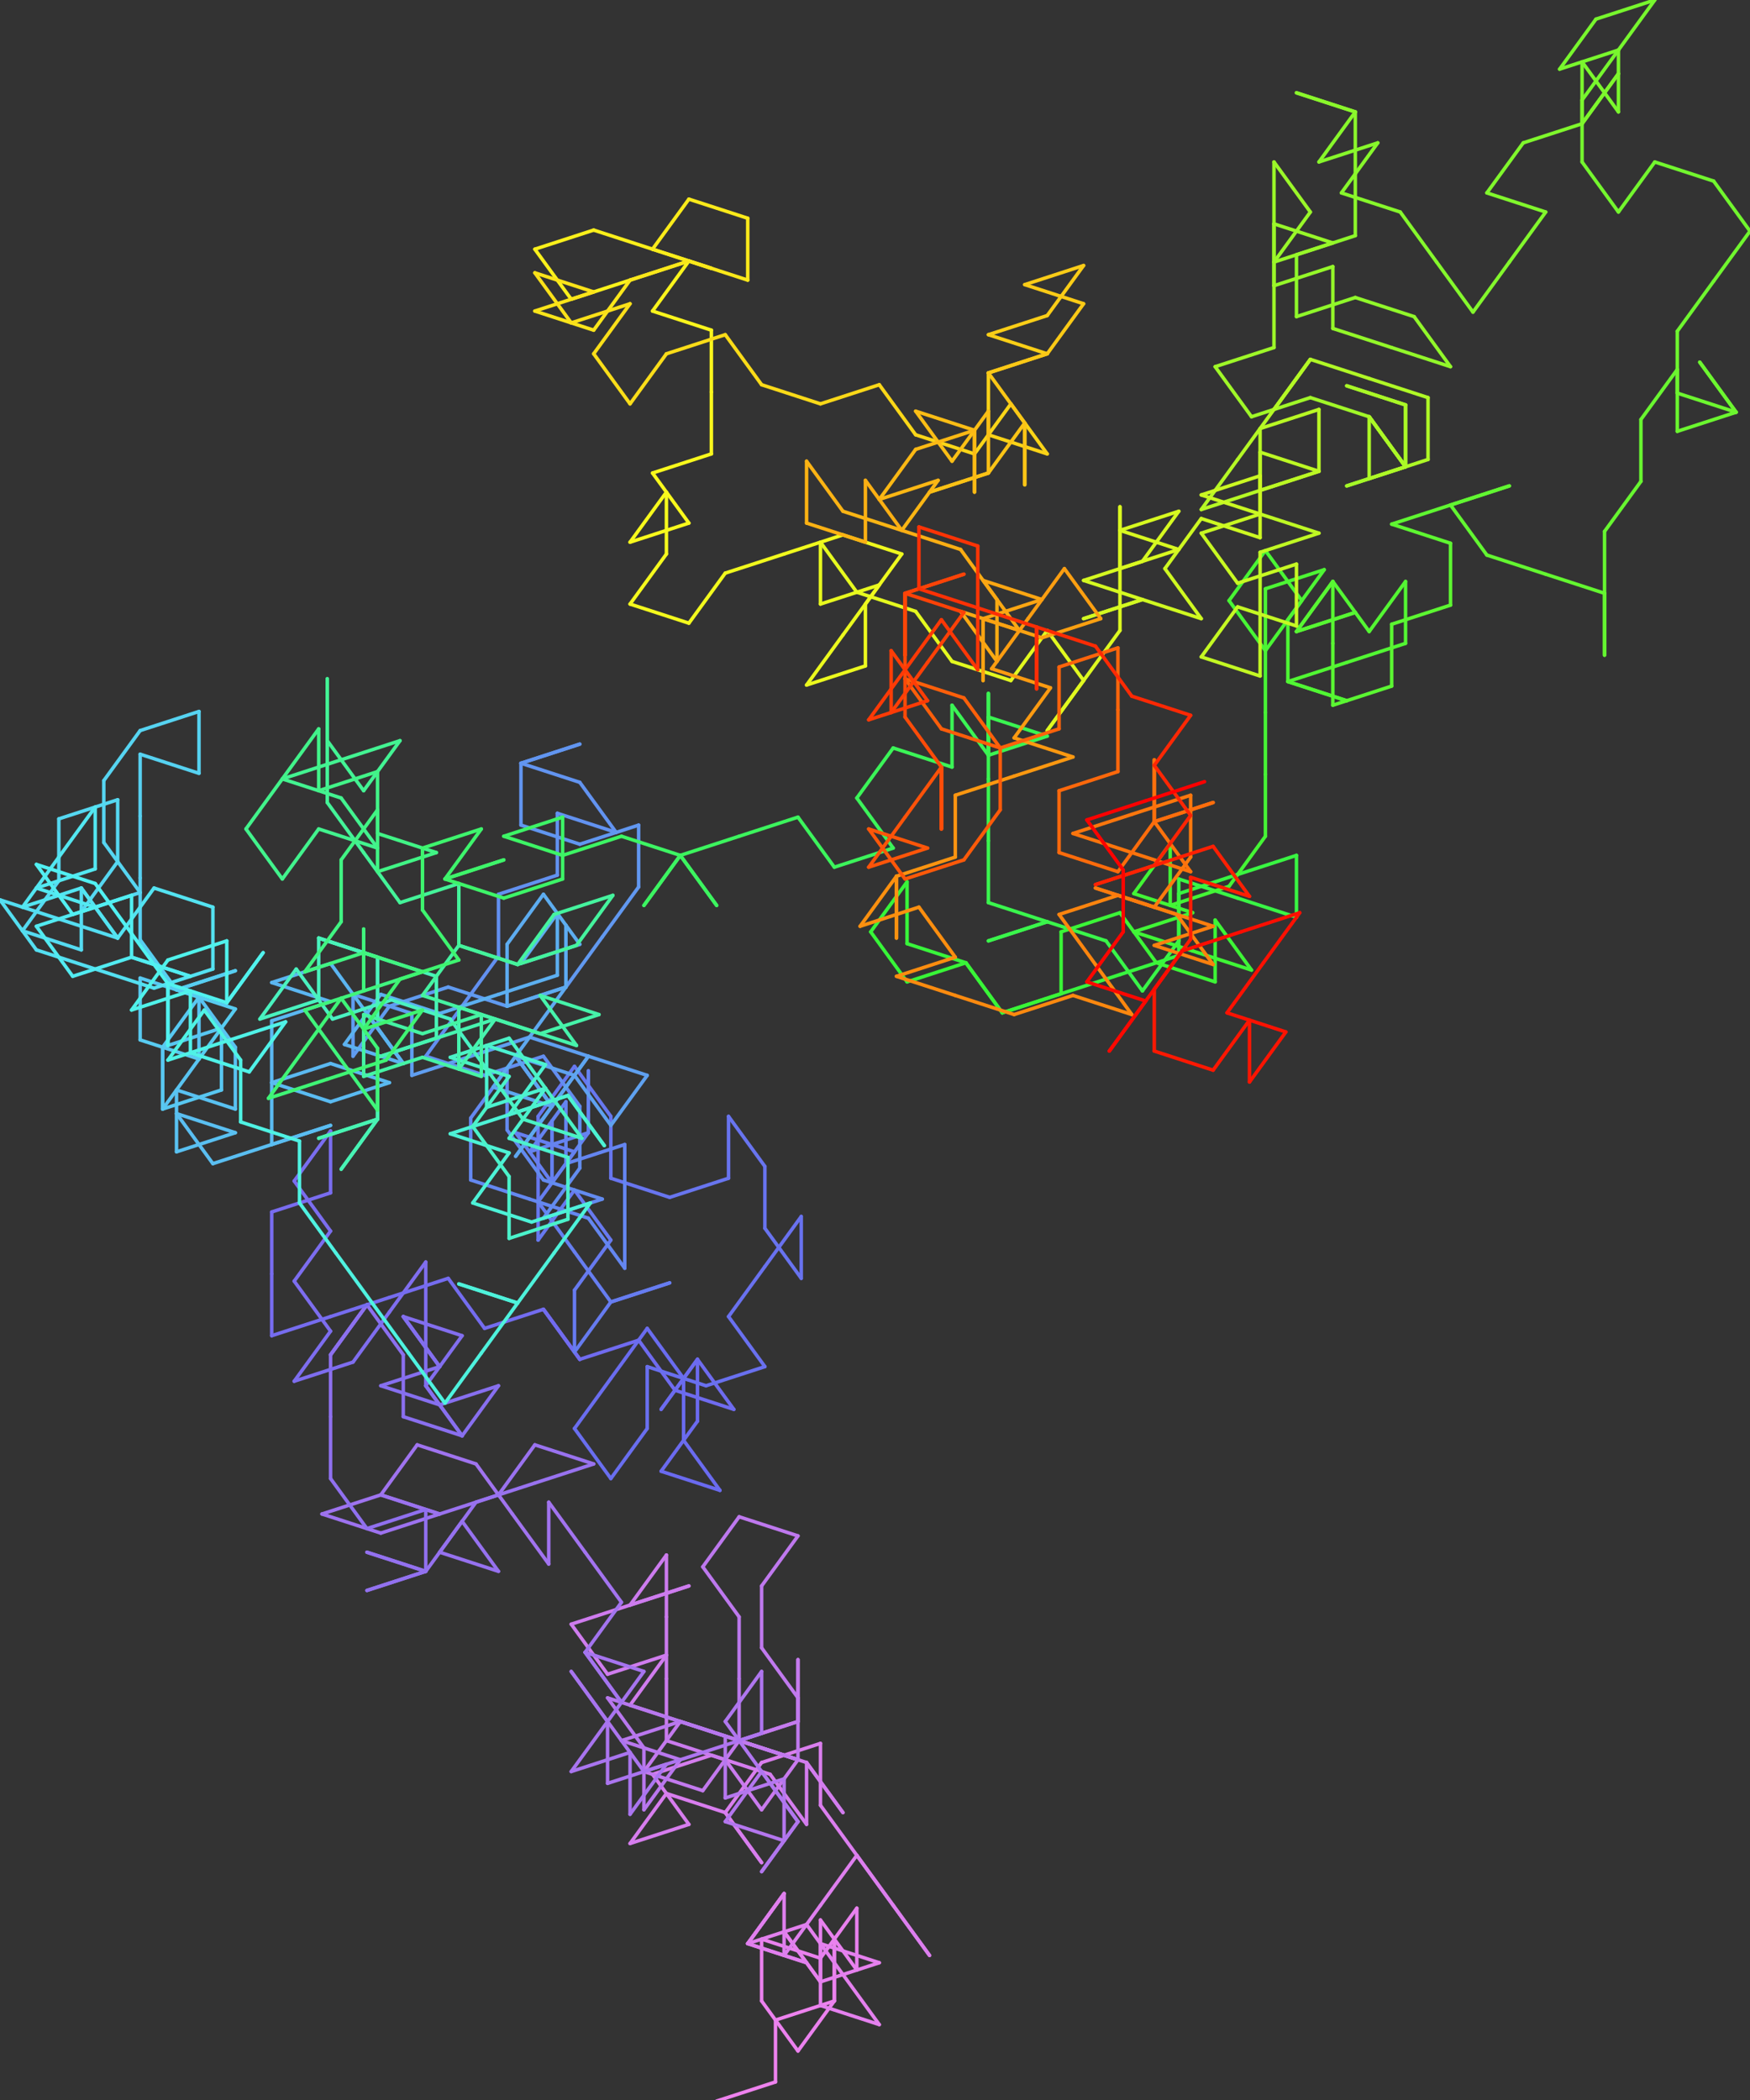 <?xml version="1.0" encoding="utf-8" ?>
<svg width="500px" height="600px" version="1.2" xmlns="http://www.w3.org/2000/svg" xmlns:ev="http://www.w3.org/2001/xml-events" xmlns:xlink="http://www.w3.org/1999/xlink"><rect width="100%" height="100%" fill="#333333" stroke="none"/><defs /><line x1="204.762" y1="600.303" x2="221.573" y2="594.841" stroke="violet" stroke-linecap="round" /><line x1="221.573" y1="594.841" x2="221.573" y2="577.165" stroke="#ed82ee" stroke-linecap="round" /><line x1="221.573" y1="577.165" x2="238.384" y2="571.703" stroke="#ed82ee" stroke-linecap="round" /><line x1="238.384" y1="571.703" x2="238.384" y2="554.027" stroke="#ec82ee" stroke-linecap="round" /><line x1="238.384" y1="554.027" x2="238.384" y2="571.703" stroke="#ec82ee" stroke-linecap="round" /><line x1="238.384" y1="571.703" x2="227.994" y2="586.003" stroke="#eb81ee" stroke-linecap="round" /><line x1="227.994" y1="586.003" x2="217.605" y2="571.703" stroke="#eb81ee" stroke-linecap="round" /><line x1="217.605" y1="571.703" x2="217.605" y2="554.027" stroke="#ea81ee" stroke-linecap="round" /><line x1="217.605" y1="554.027" x2="234.416" y2="559.489" stroke="#ea81ee" stroke-linecap="round" /><line x1="234.416" y1="559.489" x2="244.805" y2="545.189" stroke="#e981ee" stroke-linecap="round" /><line x1="244.805" y1="545.189" x2="244.805" y2="562.865" stroke="#e981ee" stroke-linecap="round" /><line x1="244.805" y1="562.865" x2="234.416" y2="548.565" stroke="#e881ee" stroke-linecap="round" /><line x1="234.416" y1="548.565" x2="234.416" y2="566.241" stroke="#e781ee" stroke-linecap="round" /><line x1="234.416" y1="566.241" x2="224.026" y2="551.941" stroke="#e780ee" stroke-linecap="round" /><line x1="224.026" y1="551.941" x2="234.416" y2="566.241" stroke="#e680ee" stroke-linecap="round" /><line x1="234.416" y1="566.241" x2="251.226" y2="560.779" stroke="#e680ee" stroke-linecap="round" /><line x1="251.226" y1="560.779" x2="234.416" y2="555.317" stroke="#e580ee" stroke-linecap="round" /><line x1="234.416" y1="555.317" x2="234.416" y2="572.992" stroke="#e580ee" stroke-linecap="round" /><line x1="234.416" y1="572.992" x2="251.226" y2="578.455" stroke="#e480ee" stroke-linecap="round" /><line x1="251.226" y1="578.455" x2="240.837" y2="564.154" stroke="#e480ee" stroke-linecap="round" /><line x1="240.837" y1="564.154" x2="230.447" y2="549.854" stroke="#e380ee" stroke-linecap="round" /><line x1="230.447" y1="549.854" x2="213.636" y2="555.317" stroke="#e280ee" stroke-linecap="round" /><line x1="213.636" y1="555.317" x2="230.447" y2="560.779" stroke="#e27fee" stroke-linecap="round" /><line x1="230.447" y1="560.779" x2="213.636" y2="555.317" stroke="#e17fee" stroke-linecap="round" /><line x1="213.636" y1="555.317" x2="224.026" y2="541.016" stroke="#e17fee" stroke-linecap="round" /><line x1="224.026" y1="541.016" x2="213.636" y2="555.317" stroke="#e07fee" stroke-linecap="round" /><line x1="213.636" y1="555.317" x2="224.026" y2="541.016" stroke="#e07fee" stroke-linecap="round" /><line x1="224.026" y1="541.016" x2="224.026" y2="558.692" stroke="#df7fee" stroke-linecap="round" /><line x1="224.026" y1="558.692" x2="234.416" y2="544.392" stroke="#de7fee" stroke-linecap="round" /><line x1="234.416" y1="544.392" x2="244.805" y2="530.092" stroke="#de7fee" stroke-linecap="round" /><line x1="244.805" y1="530.092" x2="255.195" y2="544.392" stroke="#dd7eee" stroke-linecap="round" /><line x1="255.195" y1="544.392" x2="265.584" y2="558.692" stroke="#dd7eee" stroke-linecap="round" /><line x1="265.584" y1="558.692" x2="255.195" y2="544.392" stroke="#dc7eee" stroke-linecap="round" /><line x1="255.195" y1="544.392" x2="244.805" y2="530.092" stroke="#dc7eee" stroke-linecap="round" /><line x1="244.805" y1="530.092" x2="234.416" y2="515.792" stroke="#db7eee" stroke-linecap="round" /><line x1="234.416" y1="515.792" x2="234.416" y2="498.116" stroke="#da7eee" stroke-linecap="round" /><line x1="234.416" y1="498.116" x2="217.605" y2="503.578" stroke="#da7eee" stroke-linecap="round" /><line x1="217.605" y1="503.578" x2="207.215" y2="517.878" stroke="#d97eee" stroke-linecap="round" /><line x1="207.215" y1="517.878" x2="217.605" y2="532.178" stroke="#d97eee" stroke-linecap="round" /><line x1="217.605" y1="532.178" x2="207.215" y2="517.878" stroke="#d87dee" stroke-linecap="round" /><line x1="207.215" y1="517.878" x2="190.404" y2="512.416" stroke="#d87dee" stroke-linecap="round" /><line x1="190.404" y1="512.416" x2="180.014" y2="526.716" stroke="#d77dee" stroke-linecap="round" /><line x1="180.014" y1="526.716" x2="196.825" y2="521.254" stroke="#d67dee" stroke-linecap="round" /><line x1="196.825" y1="521.254" x2="186.435" y2="506.954" stroke="#d67dee" stroke-linecap="round" /><line x1="186.435" y1="506.954" x2="203.246" y2="501.491" stroke="#d57dee" stroke-linecap="round" /><line x1="203.246" y1="501.491" x2="220.057" y2="506.954" stroke="#d57dee" stroke-linecap="round" /><line x1="220.057" y1="506.954" x2="230.447" y2="521.254" stroke="#d47dee" stroke-linecap="round" /><line x1="230.447" y1="521.254" x2="230.447" y2="503.578" stroke="#d37cee" stroke-linecap="round" /><line x1="230.447" y1="503.578" x2="240.837" y2="517.878" stroke="#d37cee" stroke-linecap="round" /><line x1="240.837" y1="517.878" x2="230.447" y2="503.578" stroke="#d27cee" stroke-linecap="round" /><line x1="230.447" y1="503.578" x2="213.636" y2="498.116" stroke="#d27cee" stroke-linecap="round" /><line x1="213.636" y1="498.116" x2="196.825" y2="492.654" stroke="#d17cee" stroke-linecap="round" /><line x1="196.825" y1="492.654" x2="180.014" y2="487.191" stroke="#d07cee" stroke-linecap="round" /><line x1="180.014" y1="487.191" x2="190.404" y2="472.891" stroke="#d07cee" stroke-linecap="round" /><line x1="190.404" y1="472.891" x2="173.593" y2="478.353" stroke="#cf7cee" stroke-linecap="round" /><line x1="173.593" y1="478.353" x2="163.203" y2="464.053" stroke="#cf7cee" stroke-linecap="round" /><line x1="163.203" y1="464.053" x2="180.014" y2="458.591" stroke="#ce7bee" stroke-linecap="round" /><line x1="180.014" y1="458.591" x2="196.825" y2="453.129" stroke="#cd7bee" stroke-linecap="round" /><line x1="196.825" y1="453.129" x2="180.014" y2="458.591" stroke="#cd7bee" stroke-linecap="round" /><line x1="180.014" y1="458.591" x2="190.404" y2="444.291" stroke="#cc7bee" stroke-linecap="round" /><line x1="190.404" y1="444.291" x2="190.404" y2="461.967" stroke="#cc7bee" stroke-linecap="round" /><line x1="190.404" y1="461.967" x2="190.404" y2="479.643" stroke="#cb7bee" stroke-linecap="round" /><line x1="190.404" y1="479.643" x2="190.404" y2="497.319" stroke="#ca7bee" stroke-linecap="round" /><line x1="190.404" y1="497.319" x2="207.215" y2="502.781" stroke="#ca7bee" stroke-linecap="round" /><line x1="207.215" y1="502.781" x2="217.605" y2="517.081" stroke="#c97aee" stroke-linecap="round" /><line x1="217.605" y1="517.081" x2="227.994" y2="502.781" stroke="#c97aee" stroke-linecap="round" /><line x1="227.994" y1="502.781" x2="211.183" y2="497.319" stroke="#c87aee" stroke-linecap="round" /><line x1="211.183" y1="497.319" x2="227.994" y2="502.781" stroke="#c77aee" stroke-linecap="round" /><line x1="227.994" y1="502.781" x2="211.183" y2="497.319" stroke="#c77aee" stroke-linecap="round" /><line x1="211.183" y1="497.319" x2="227.994" y2="491.857" stroke="#c67aee" stroke-linecap="round" /><line x1="227.994" y1="491.857" x2="227.994" y2="474.181" stroke="#c57aee" stroke-linecap="round" /><line x1="227.994" y1="474.181" x2="227.994" y2="491.857" stroke="#c57aee" stroke-linecap="round" /><line x1="227.994" y1="491.857" x2="211.183" y2="497.319" stroke="#c47aee" stroke-linecap="round" /><line x1="211.183" y1="497.319" x2="194.373" y2="491.857" stroke="#c479ee" stroke-linecap="round" /><line x1="194.373" y1="491.857" x2="183.983" y2="506.157" stroke="#c379ee" stroke-linecap="round" /><line x1="183.983" y1="506.157" x2="200.794" y2="511.619" stroke="#c279ee" stroke-linecap="round" /><line x1="200.794" y1="511.619" x2="211.183" y2="497.319" stroke="#c279ee" stroke-linecap="round" /><line x1="211.183" y1="497.319" x2="227.994" y2="502.781" stroke="#c179ee" stroke-linecap="round" /><line x1="227.994" y1="502.781" x2="227.994" y2="485.105" stroke="#c079ee" stroke-linecap="round" /><line x1="227.994" y1="485.105" x2="217.605" y2="470.805" stroke="#c079ee" stroke-linecap="round" /><line x1="217.605" y1="470.805" x2="217.605" y2="453.129" stroke="#bf79ee" stroke-linecap="round" /><line x1="217.605" y1="453.129" x2="227.994" y2="438.829" stroke="#bf78ee" stroke-linecap="round" /><line x1="227.994" y1="438.829" x2="211.183" y2="433.366" stroke="#be78ee" stroke-linecap="round" /><line x1="211.183" y1="433.366" x2="200.794" y2="447.667" stroke="#bd78ee" stroke-linecap="round" /><line x1="200.794" y1="447.667" x2="211.183" y2="461.967" stroke="#bd78ee" stroke-linecap="round" /><line x1="211.183" y1="461.967" x2="211.183" y2="479.643" stroke="#bc78ee" stroke-linecap="round" /><line x1="211.183" y1="479.643" x2="211.183" y2="497.319" stroke="#bb78ee" stroke-linecap="round" /><line x1="211.183" y1="497.319" x2="194.373" y2="491.857" stroke="#bb78ee" stroke-linecap="round" /><line x1="194.373" y1="491.857" x2="177.562" y2="497.319" stroke="#ba78ee" stroke-linecap="round" /><line x1="177.562" y1="497.319" x2="194.373" y2="502.781" stroke="#b978ee" stroke-linecap="round" /><line x1="194.373" y1="502.781" x2="183.983" y2="517.081" stroke="#b977ee" stroke-linecap="round" /><line x1="183.983" y1="517.081" x2="183.983" y2="499.405" stroke="#b877ee" stroke-linecap="round" /><line x1="183.983" y1="499.405" x2="173.593" y2="485.105" stroke="#b877ee" stroke-linecap="round" /><line x1="173.593" y1="485.105" x2="190.404" y2="490.567" stroke="#b777ee" stroke-linecap="round" /><line x1="190.404" y1="490.567" x2="207.215" y2="496.029" stroke="#b677ee" stroke-linecap="round" /><line x1="207.215" y1="496.029" x2="207.215" y2="513.705" stroke="#b677ee" stroke-linecap="round" /><line x1="207.215" y1="513.705" x2="224.026" y2="508.243" stroke="#b577ee" stroke-linecap="round" /><line x1="224.026" y1="508.243" x2="224.026" y2="525.919" stroke="#b477ee" stroke-linecap="round" /><line x1="224.026" y1="525.919" x2="207.215" y2="520.457" stroke="#b476ee" stroke-linecap="round" /><line x1="207.215" y1="520.457" x2="217.605" y2="506.157" stroke="#b376ee" stroke-linecap="round" /><line x1="217.605" y1="506.157" x2="227.994" y2="520.457" stroke="#b276ee" stroke-linecap="round" /><line x1="227.994" y1="520.457" x2="217.605" y2="534.757" stroke="#b276ee" stroke-linecap="round" /><line x1="217.605" y1="534.757" x2="227.994" y2="520.457" stroke="#b176ee" stroke-linecap="round" /><line x1="227.994" y1="520.457" x2="217.605" y2="506.157" stroke="#b076ef" stroke-linecap="round" /><line x1="217.605" y1="506.157" x2="207.215" y2="491.857" stroke="#b076ef" stroke-linecap="round" /><line x1="207.215" y1="491.857" x2="217.605" y2="477.556" stroke="#af76ef" stroke-linecap="round" /><line x1="217.605" y1="477.556" x2="217.605" y2="495.232" stroke="#ae75ef" stroke-linecap="round" /><line x1="217.605" y1="495.232" x2="200.794" y2="500.695" stroke="#ae75ef" stroke-linecap="round" /><line x1="200.794" y1="500.695" x2="183.983" y2="506.157" stroke="#ad75ef" stroke-linecap="round" /><line x1="183.983" y1="506.157" x2="173.593" y2="491.857" stroke="#ac75ef" stroke-linecap="round" /><line x1="173.593" y1="491.857" x2="173.593" y2="509.533" stroke="#ac75ef" stroke-linecap="round" /><line x1="173.593" y1="509.533" x2="190.404" y2="504.07" stroke="#ab75ef" stroke-linecap="round" /><line x1="190.404" y1="504.07" x2="180.014" y2="518.371" stroke="#aa75ef" stroke-linecap="round" /><line x1="180.014" y1="518.371" x2="180.014" y2="500.695" stroke="#aa75ef" stroke-linecap="round" /><line x1="180.014" y1="500.695" x2="163.203" y2="506.157" stroke="#a975ef" stroke-linecap="round" /><line x1="163.203" y1="506.157" x2="173.593" y2="491.857" stroke="#a874ef" stroke-linecap="round" /><line x1="173.593" y1="491.857" x2="163.203" y2="477.556" stroke="#a874ef" stroke-linecap="round" /><line x1="163.203" y1="477.556" x2="173.593" y2="491.857" stroke="#a774ef" stroke-linecap="round" /><line x1="173.593" y1="491.857" x2="183.983" y2="477.556" stroke="#a674ef" stroke-linecap="round" /><line x1="183.983" y1="477.556" x2="167.172" y2="472.094" stroke="#a674ef" stroke-linecap="round" /><line x1="167.172" y1="472.094" x2="177.562" y2="486.394" stroke="#a574ef" stroke-linecap="round" /><line x1="177.562" y1="486.394" x2="167.172" y2="472.094" stroke="#a474ef" stroke-linecap="round" /><line x1="167.172" y1="472.094" x2="177.562" y2="457.794" stroke="#a374ef" stroke-linecap="round" /><line x1="177.562" y1="457.794" x2="167.172" y2="443.494" stroke="#a373ef" stroke-linecap="round" /><line x1="167.172" y1="443.494" x2="156.782" y2="429.194" stroke="#a273ef" stroke-linecap="round" /><line x1="156.782" y1="429.194" x2="156.782" y2="446.87" stroke="#a173ef" stroke-linecap="round" /><line x1="156.782" y1="446.87" x2="146.393" y2="432.57" stroke="#a173ef" stroke-linecap="round" /><line x1="146.393" y1="432.57" x2="136.003" y2="418.269" stroke="#a073ef" stroke-linecap="round" /><line x1="136.003" y1="418.269" x2="119.192" y2="412.807" stroke="#9f73ef" stroke-linecap="round" /><line x1="119.192" y1="412.807" x2="108.802" y2="427.107" stroke="#9f73ef" stroke-linecap="round" /><line x1="108.802" y1="427.107" x2="91.991" y2="432.57" stroke="#9e73ef" stroke-linecap="round" /><line x1="91.991" y1="432.57" x2="108.802" y2="438.032" stroke="#9d72ef" stroke-linecap="round" /><line x1="108.802" y1="438.032" x2="125.613" y2="432.57" stroke="#9d72ef" stroke-linecap="round" /><line x1="125.613" y1="432.57" x2="108.802" y2="427.107" stroke="#9c72ef" stroke-linecap="round" /><line x1="108.802" y1="427.107" x2="125.613" y2="432.57" stroke="#9b72ef" stroke-linecap="round" /><line x1="125.613" y1="432.57" x2="142.424" y2="427.107" stroke="#9a72ef" stroke-linecap="round" /><line x1="142.424" y1="427.107" x2="152.814" y2="412.807" stroke="#9a72ef" stroke-linecap="round" /><line x1="152.814" y1="412.807" x2="169.625" y2="418.269" stroke="#9972ef" stroke-linecap="round" /><line x1="169.625" y1="418.269" x2="152.814" y2="423.731" stroke="#9872ef" stroke-linecap="round" /><line x1="152.814" y1="423.731" x2="136.003" y2="429.194" stroke="#9872ef" stroke-linecap="round" /><line x1="136.003" y1="429.194" x2="125.613" y2="443.494" stroke="#9771ef" stroke-linecap="round" /><line x1="125.613" y1="443.494" x2="142.424" y2="448.956" stroke="#9671ef" stroke-linecap="round" /><line x1="142.424" y1="448.956" x2="132.034" y2="434.656" stroke="#9671ef" stroke-linecap="round" /><line x1="132.034" y1="434.656" x2="121.645" y2="448.956" stroke="#9571ef" stroke-linecap="round" /><line x1="121.645" y1="448.956" x2="104.834" y2="443.494" stroke="#9471ef" stroke-linecap="round" /><line x1="104.834" y1="443.494" x2="121.645" y2="448.956" stroke="#9371ef" stroke-linecap="round" /><line x1="121.645" y1="448.956" x2="104.834" y2="454.418" stroke="#9371ef" stroke-linecap="round" /><line x1="104.834" y1="454.418" x2="121.645" y2="448.956" stroke="#9271ef" stroke-linecap="round" /><line x1="121.645" y1="448.956" x2="121.645" y2="431.28" stroke="#9170ef" stroke-linecap="round" /><line x1="121.645" y1="431.28" x2="104.834" y2="436.742" stroke="#9070ef" stroke-linecap="round" /><line x1="104.834" y1="436.742" x2="94.444" y2="422.442" stroke="#9070ef" stroke-linecap="round" /><line x1="94.444" y1="422.442" x2="94.444" y2="404.766" stroke="#8f70ef" stroke-linecap="round" /><line x1="94.444" y1="404.766" x2="94.444" y2="387.09" stroke="#8e70ef" stroke-linecap="round" /><line x1="94.444" y1="387.09" x2="104.834" y2="372.79" stroke="#8e70ef" stroke-linecap="round" /><line x1="104.834" y1="372.79" x2="94.444" y2="387.09" stroke="#8d70ef" stroke-linecap="round" /><line x1="94.444" y1="387.09" x2="104.834" y2="372.79" stroke="#8c70ef" stroke-linecap="round" /><line x1="104.834" y1="372.79" x2="115.224" y2="387.09" stroke="#8b6fef" stroke-linecap="round" /><line x1="115.224" y1="387.09" x2="115.224" y2="404.766" stroke="#8b6fef" stroke-linecap="round" /><line x1="115.224" y1="404.766" x2="132.034" y2="410.228" stroke="#8a6fef" stroke-linecap="round" /><line x1="132.034" y1="410.228" x2="121.645" y2="395.928" stroke="#896fef" stroke-linecap="round" /><line x1="121.645" y1="395.928" x2="132.034" y2="410.228" stroke="#886fef" stroke-linecap="round" /><line x1="132.034" y1="410.228" x2="142.424" y2="395.928" stroke="#886fef" stroke-linecap="round" /><line x1="142.424" y1="395.928" x2="125.613" y2="401.39" stroke="#876fef" stroke-linecap="round" /><line x1="125.613" y1="401.39" x2="108.802" y2="395.928" stroke="#866fef" stroke-linecap="round" /><line x1="108.802" y1="395.928" x2="125.613" y2="390.466" stroke="#866fef" stroke-linecap="round" /><line x1="125.613" y1="390.466" x2="115.224" y2="376.166" stroke="#856eef" stroke-linecap="round" /><line x1="115.224" y1="376.166" x2="125.613" y2="390.466" stroke="#846eef" stroke-linecap="round" /><line x1="125.613" y1="390.466" x2="115.224" y2="376.166" stroke="#836eef" stroke-linecap="round" /><line x1="115.224" y1="376.166" x2="132.034" y2="381.628" stroke="#836eef" stroke-linecap="round" /><line x1="132.034" y1="381.628" x2="121.645" y2="395.928" stroke="#826eef" stroke-linecap="round" /><line x1="121.645" y1="395.928" x2="121.645" y2="378.252" stroke="#816eef" stroke-linecap="round" /><line x1="121.645" y1="378.252" x2="121.645" y2="360.576" stroke="#806eef" stroke-linecap="round" /><line x1="121.645" y1="360.576" x2="111.255" y2="374.876" stroke="#806eef" stroke-linecap="round" /><line x1="111.255" y1="374.876" x2="100.865" y2="389.176" stroke="#7f6def" stroke-linecap="round" /><line x1="100.865" y1="389.176" x2="84.054" y2="394.639" stroke="#7e6def" stroke-linecap="round" /><line x1="84.054" y1="394.639" x2="94.444" y2="380.338" stroke="#7d6def" stroke-linecap="round" /><line x1="94.444" y1="380.338" x2="84.054" y2="366.038" stroke="#7d6def" stroke-linecap="round" /><line x1="84.054" y1="366.038" x2="94.444" y2="351.738" stroke="#7c6def" stroke-linecap="round" /><line x1="94.444" y1="351.738" x2="84.054" y2="337.438" stroke="#7b6def" stroke-linecap="round" /><line x1="84.054" y1="337.438" x2="94.444" y2="323.138" stroke="#7a6def" stroke-linecap="round" /><line x1="94.444" y1="323.138" x2="94.444" y2="340.814" stroke="#7a6def" stroke-linecap="round" /><line x1="94.444" y1="340.814" x2="77.633" y2="346.276" stroke="#796cef" stroke-linecap="round" /><line x1="77.633" y1="346.276" x2="77.633" y2="363.952" stroke="#786cef" stroke-linecap="round" /><line x1="77.633" y1="363.952" x2="77.633" y2="381.628" stroke="#776cef" stroke-linecap="round" /><line x1="77.633" y1="381.628" x2="94.444" y2="376.166" stroke="#766cef" stroke-linecap="round" /><line x1="94.444" y1="376.166" x2="111.255" y2="370.704" stroke="#766cef" stroke-linecap="round" /><line x1="111.255" y1="370.704" x2="128.066" y2="365.241" stroke="#756cef" stroke-linecap="round" /><line x1="128.066" y1="365.241" x2="138.456" y2="379.541" stroke="#746cef" stroke-linecap="round" /><line x1="138.456" y1="379.541" x2="155.266" y2="374.079" stroke="#736cef" stroke-linecap="round" /><line x1="155.266" y1="374.079" x2="165.656" y2="388.38" stroke="#736bef" stroke-linecap="round" /><line x1="165.656" y1="388.38" x2="155.266" y2="374.079" stroke="#726bef" stroke-linecap="round" /><line x1="155.266" y1="374.079" x2="165.656" y2="388.38" stroke="#716bef" stroke-linecap="round" /><line x1="165.656" y1="388.38" x2="182.467" y2="382.917" stroke="#706bef" stroke-linecap="round" /><line x1="182.467" y1="382.917" x2="192.857" y2="397.217" stroke="#6f6bef" stroke-linecap="round" /><line x1="192.857" y1="397.217" x2="209.668" y2="402.68" stroke="#6f6bef" stroke-linecap="round" /><line x1="209.668" y1="402.68" x2="199.278" y2="388.38" stroke="#6e6bef" stroke-linecap="round" /><line x1="199.278" y1="388.38" x2="188.888" y2="402.68" stroke="#6d6bef" stroke-linecap="round" /><line x1="188.888" y1="402.68" x2="199.278" y2="388.38" stroke="#6c6bef" stroke-linecap="round" /><line x1="199.278" y1="388.38" x2="199.278" y2="406.055" stroke="#6c6aef" stroke-linecap="round" /><line x1="199.278" y1="406.055" x2="188.888" y2="420.356" stroke="#6b6aef" stroke-linecap="round" /><line x1="188.888" y1="420.356" x2="205.699" y2="425.818" stroke="#6a6aef" stroke-linecap="round" /><line x1="205.699" y1="425.818" x2="195.309" y2="411.518" stroke="#6a6bef" stroke-linecap="round" /><line x1="195.309" y1="411.518" x2="195.309" y2="393.842" stroke="#6a6bef" stroke-linecap="round" /><line x1="195.309" y1="393.842" x2="184.92" y2="379.541" stroke="#6a6cef" stroke-linecap="round" /><line x1="184.92" y1="379.541" x2="174.53" y2="393.842" stroke="#6a6cef" stroke-linecap="round" /><line x1="174.53" y1="393.842" x2="164.14" y2="408.142" stroke="#6a6def" stroke-linecap="round" /><line x1="164.14" y1="408.142" x2="174.53" y2="422.442" stroke="#696eef" stroke-linecap="round" /><line x1="174.53" y1="422.442" x2="184.92" y2="408.142" stroke="#696eef" stroke-linecap="round" /><line x1="184.92" y1="408.142" x2="184.92" y2="390.466" stroke="#696fef" stroke-linecap="round" /><line x1="184.92" y1="390.466" x2="201.731" y2="395.928" stroke="#696fef" stroke-linecap="round" /><line x1="201.731" y1="395.928" x2="218.541" y2="390.466" stroke="#6970ef" stroke-linecap="round" /><line x1="218.541" y1="390.466" x2="208.152" y2="376.166" stroke="#6970ef" stroke-linecap="round" /><line x1="208.152" y1="376.166" x2="218.541" y2="361.865" stroke="#6971ef" stroke-linecap="round" /><line x1="218.541" y1="361.865" x2="228.931" y2="347.565" stroke="#6971ef" stroke-linecap="round" /><line x1="228.931" y1="347.565" x2="228.931" y2="365.241" stroke="#6872ef" stroke-linecap="round" /><line x1="228.931" y1="365.241" x2="218.541" y2="350.941" stroke="#6873ef" stroke-linecap="round" /><line x1="218.541" y1="350.941" x2="218.541" y2="333.265" stroke="#6873ef" stroke-linecap="round" /><line x1="218.541" y1="333.265" x2="208.152" y2="318.965" stroke="#6874ef" stroke-linecap="round" /><line x1="208.152" y1="318.965" x2="208.152" y2="336.641" stroke="#6874ef" stroke-linecap="round" /><line x1="208.152" y1="336.641" x2="191.341" y2="342.103" stroke="#6875ef" stroke-linecap="round" /><line x1="191.341" y1="342.103" x2="174.53" y2="336.641" stroke="#6875ef" stroke-linecap="round" /><line x1="174.53" y1="336.641" x2="174.53" y2="318.965" stroke="#6876ef" stroke-linecap="round" /><line x1="174.53" y1="318.965" x2="164.14" y2="304.665" stroke="#6777ef" stroke-linecap="round" /><line x1="164.14" y1="304.665" x2="153.751" y2="318.965" stroke="#6777ef" stroke-linecap="round" /><line x1="153.751" y1="318.965" x2="153.751" y2="336.641" stroke="#6778ef" stroke-linecap="round" /><line x1="153.751" y1="336.641" x2="153.751" y2="354.317" stroke="#6778ef" stroke-linecap="round" /><line x1="153.751" y1="354.317" x2="164.14" y2="340.017" stroke="#6779ef" stroke-linecap="round" /><line x1="164.14" y1="340.017" x2="174.53" y2="354.317" stroke="#6779ef" stroke-linecap="round" /><line x1="174.53" y1="354.317" x2="164.14" y2="368.617" stroke="#677aef" stroke-linecap="round" /><line x1="164.14" y1="368.617" x2="164.14" y2="386.293" stroke="#677bf0" stroke-linecap="round" /><line x1="164.14" y1="386.293" x2="174.53" y2="371.993" stroke="#667bf0" stroke-linecap="round" /><line x1="174.53" y1="371.993" x2="191.341" y2="366.531" stroke="#667cf0" stroke-linecap="round" /><line x1="191.341" y1="366.531" x2="174.53" y2="371.993" stroke="#667cf0" stroke-linecap="round" /><line x1="174.53" y1="371.993" x2="164.14" y2="357.693" stroke="#667df0" stroke-linecap="round" /><line x1="164.14" y1="357.693" x2="153.751" y2="343.392" stroke="#667ef0" stroke-linecap="round" /><line x1="153.751" y1="343.392" x2="164.14" y2="329.092" stroke="#667ef0" stroke-linecap="round" /><line x1="164.14" y1="329.092" x2="147.329" y2="323.63" stroke="#667ff0" stroke-linecap="round" /><line x1="147.329" y1="323.63" x2="157.719" y2="337.93" stroke="#667ff0" stroke-linecap="round" /><line x1="157.719" y1="337.93" x2="157.719" y2="320.254" stroke="#6580f0" stroke-linecap="round" /><line x1="157.719" y1="320.254" x2="157.719" y2="337.93" stroke="#6580f0" stroke-linecap="round" /><line x1="157.719" y1="337.93" x2="168.109" y2="323.63" stroke="#6581f0" stroke-linecap="round" /><line x1="168.109" y1="323.63" x2="168.109" y2="305.954" stroke="#6582f0" stroke-linecap="round" /><line x1="168.109" y1="305.954" x2="168.109" y2="323.63" stroke="#6582f0" stroke-linecap="round" /><line x1="168.109" y1="323.63" x2="151.298" y2="329.092" stroke="#6583f0" stroke-linecap="round" /><line x1="151.298" y1="329.092" x2="161.688" y2="314.792" stroke="#6583f0" stroke-linecap="round" /><line x1="161.688" y1="314.792" x2="161.688" y2="332.468" stroke="#6584f0" stroke-linecap="round" /><line x1="161.688" y1="332.468" x2="178.499" y2="327.006" stroke="#6485f0" stroke-linecap="round" /><line x1="178.499" y1="327.006" x2="178.499" y2="344.682" stroke="#6485f0" stroke-linecap="round" /><line x1="178.499" y1="344.682" x2="178.499" y2="362.358" stroke="#6486f0" stroke-linecap="round" /><line x1="178.499" y1="362.358" x2="168.109" y2="348.058" stroke="#6486f0" stroke-linecap="round" /><line x1="168.109" y1="348.058" x2="151.298" y2="342.596" stroke="#6487f0" stroke-linecap="round" /><line x1="151.298" y1="342.596" x2="134.487" y2="337.133" stroke="#6488f0" stroke-linecap="round" /><line x1="134.487" y1="337.133" x2="134.487" y2="319.457" stroke="#6488f0" stroke-linecap="round" /><line x1="134.487" y1="319.457" x2="144.877" y2="305.157" stroke="#6489f0" stroke-linecap="round" /><line x1="144.877" y1="305.157" x2="144.877" y2="322.833" stroke="#648af0" stroke-linecap="round" /><line x1="144.877" y1="322.833" x2="155.266" y2="337.133" stroke="#638af0" stroke-linecap="round" /><line x1="155.266" y1="337.133" x2="172.077" y2="342.596" stroke="#638bf0" stroke-linecap="round" /><line x1="172.077" y1="342.596" x2="155.266" y2="348.058" stroke="#638bf0" stroke-linecap="round" /><line x1="155.266" y1="348.058" x2="165.656" y2="333.758" stroke="#638cf0" stroke-linecap="round" /><line x1="165.656" y1="333.758" x2="165.656" y2="316.082" stroke="#638df0" stroke-linecap="round" /><line x1="165.656" y1="316.082" x2="155.266" y2="301.781" stroke="#638df0" stroke-linecap="round" /><line x1="155.266" y1="301.781" x2="138.456" y2="307.244" stroke="#638ef0" stroke-linecap="round" /><line x1="138.456" y1="307.244" x2="121.645" y2="301.781" stroke="#638ff0" stroke-linecap="round" /><line x1="121.645" y1="301.781" x2="132.034" y2="287.481" stroke="#628ff0" stroke-linecap="round" /><line x1="132.034" y1="287.481" x2="142.424" y2="273.181" stroke="#6290f0" stroke-linecap="round" /><line x1="142.424" y1="273.181" x2="142.424" y2="255.505" stroke="#6290f0" stroke-linecap="round" /><line x1="142.424" y1="255.505" x2="159.235" y2="250.043" stroke="#6291f0" stroke-linecap="round" /><line x1="159.235" y1="250.043" x2="159.235" y2="232.367" stroke="#6292f0" stroke-linecap="round" /><line x1="159.235" y1="232.367" x2="176.046" y2="237.829" stroke="#6292f0" stroke-linecap="round" /><line x1="176.046" y1="237.829" x2="165.656" y2="223.529" stroke="#6293f0" stroke-linecap="round" /><line x1="165.656" y1="223.529" x2="148.845" y2="218.067" stroke="#6294f0" stroke-linecap="round" /><line x1="148.845" y1="218.067" x2="165.656" y2="212.605" stroke="#6194f0" stroke-linecap="round" /><line x1="165.656" y1="212.605" x2="148.845" y2="218.067" stroke="#6195f0" stroke-linecap="round" /><line x1="148.845" y1="218.067" x2="148.845" y2="235.743" stroke="#6195f0" stroke-linecap="round" /><line x1="148.845" y1="235.743" x2="165.656" y2="241.205" stroke="#6196f0" stroke-linecap="round" /><line x1="165.656" y1="241.205" x2="182.467" y2="235.743" stroke="#6197f0" stroke-linecap="round" /><line x1="182.467" y1="235.743" x2="182.467" y2="253.419" stroke="#6197f0" stroke-linecap="round" /><line x1="182.467" y1="253.419" x2="172.077" y2="267.719" stroke="#6198f0" stroke-linecap="round" /><line x1="172.077" y1="267.719" x2="161.688" y2="282.019" stroke="#6199f0" stroke-linecap="round" /><line x1="161.688" y1="282.019" x2="144.877" y2="287.481" stroke="#6099f0" stroke-linecap="round" /><line x1="144.877" y1="287.481" x2="128.066" y2="282.019" stroke="#609af0" stroke-linecap="round" /><line x1="128.066" y1="282.019" x2="111.255" y2="287.481" stroke="#609bf0" stroke-linecap="round" /><line x1="111.255" y1="287.481" x2="100.865" y2="301.781" stroke="#609bf0" stroke-linecap="round" /><line x1="100.865" y1="301.781" x2="100.865" y2="284.105" stroke="#609cf0" stroke-linecap="round" /><line x1="100.865" y1="284.105" x2="117.676" y2="289.568" stroke="#609df0" stroke-linecap="round" /><line x1="117.676" y1="289.568" x2="117.676" y2="307.244" stroke="#609df0" stroke-linecap="round" /><line x1="117.676" y1="307.244" x2="134.487" y2="301.781" stroke="#609ef0" stroke-linecap="round" /><line x1="134.487" y1="301.781" x2="151.298" y2="296.319" stroke="#5f9ff0" stroke-linecap="round" /><line x1="151.298" y1="296.319" x2="168.109" y2="301.781" stroke="#5f9ff0" stroke-linecap="round" /><line x1="168.109" y1="301.781" x2="184.92" y2="307.244" stroke="#5fa0f0" stroke-linecap="round" /><line x1="184.92" y1="307.244" x2="174.53" y2="321.544" stroke="#5fa1f0" stroke-linecap="round" /><line x1="174.53" y1="321.544" x2="164.14" y2="307.244" stroke="#5fa1f0" stroke-linecap="round" /><line x1="164.14" y1="307.244" x2="147.329" y2="301.781" stroke="#5fa2f0" stroke-linecap="round" /><line x1="147.329" y1="301.781" x2="157.719" y2="316.082" stroke="#5fa3f0" stroke-linecap="round" /><line x1="157.719" y1="316.082" x2="147.329" y2="301.781" stroke="#5fa3f0" stroke-linecap="round" /><line x1="147.329" y1="301.781" x2="157.719" y2="316.082" stroke="#5ea4f0" stroke-linecap="round" /><line x1="157.719" y1="316.082" x2="168.109" y2="301.781" stroke="#5ea5f0" stroke-linecap="round" /><line x1="168.109" y1="301.781" x2="157.719" y2="316.082" stroke="#5ea5f0" stroke-linecap="round" /><line x1="157.719" y1="316.082" x2="147.329" y2="330.382" stroke="#5ea6f0" stroke-linecap="round" /><line x1="147.329" y1="330.382" x2="157.719" y2="316.082" stroke="#5ea7f0" stroke-linecap="round" /><line x1="157.719" y1="316.082" x2="140.908" y2="310.619" stroke="#5ea7f0" stroke-linecap="round" /><line x1="140.908" y1="310.619" x2="151.298" y2="296.319" stroke="#5ea8f0" stroke-linecap="round" /><line x1="151.298" y1="296.319" x2="161.688" y2="282.019" stroke="#5ea9f0" stroke-linecap="round" /><line x1="161.688" y1="282.019" x2="161.688" y2="264.343" stroke="#5da9f0" stroke-linecap="round" /><line x1="161.688" y1="264.343" x2="161.688" y2="282.019" stroke="#5daaf0" stroke-linecap="round" /><line x1="161.688" y1="282.019" x2="144.877" y2="287.481" stroke="#5dabf0" stroke-linecap="round" /><line x1="144.877" y1="287.481" x2="144.877" y2="269.805" stroke="#5dabf0" stroke-linecap="round" /><line x1="144.877" y1="269.805" x2="155.266" y2="255.505" stroke="#5dacf0" stroke-linecap="round" /><line x1="155.266" y1="255.505" x2="165.656" y2="269.805" stroke="#5dadf0" stroke-linecap="round" /><line x1="165.656" y1="269.805" x2="148.845" y2="275.267" stroke="#5dadf0" stroke-linecap="round" /><line x1="148.845" y1="275.267" x2="159.235" y2="260.967" stroke="#5daef0" stroke-linecap="round" /><line x1="159.235" y1="260.967" x2="159.235" y2="278.643" stroke="#5caff0" stroke-linecap="round" /><line x1="159.235" y1="278.643" x2="142.424" y2="284.105" stroke="#5caff0" stroke-linecap="round" /><line x1="142.424" y1="284.105" x2="125.613" y2="289.568" stroke="#5cb0f0" stroke-linecap="round" /><line x1="125.613" y1="289.568" x2="108.802" y2="284.105" stroke="#5cb1f0" stroke-linecap="round" /><line x1="108.802" y1="284.105" x2="98.413" y2="298.406" stroke="#5cb2f0" stroke-linecap="round" /><line x1="98.413" y1="298.406" x2="115.224" y2="303.868" stroke="#5cb2f0" stroke-linecap="round" /><line x1="115.224" y1="303.868" x2="104.834" y2="289.568" stroke="#5cb3f0" stroke-linecap="round" /><line x1="104.834" y1="289.568" x2="115.224" y2="303.868" stroke="#5cb4f0" stroke-linecap="round" /><line x1="115.224" y1="303.868" x2="104.834" y2="289.568" stroke="#5bb4f0" stroke-linecap="round" /><line x1="104.834" y1="289.568" x2="94.444" y2="275.267" stroke="#5bb5f1" stroke-linecap="round" /><line x1="94.444" y1="275.267" x2="77.633" y2="280.73" stroke="#5bb6f1" stroke-linecap="round" /><line x1="77.633" y1="280.73" x2="94.444" y2="286.192" stroke="#5bb6f1" stroke-linecap="round" /><line x1="94.444" y1="286.192" x2="77.633" y2="291.654" stroke="#5bb7f1" stroke-linecap="round" /><line x1="77.633" y1="291.654" x2="77.633" y2="309.33" stroke="#5bb8f1" stroke-linecap="round" /><line x1="77.633" y1="309.33" x2="94.444" y2="303.868" stroke="#5bb9f1" stroke-linecap="round" /><line x1="94.444" y1="303.868" x2="111.255" y2="309.33" stroke="#5bb9f1" stroke-linecap="round" /><line x1="111.255" y1="309.33" x2="94.444" y2="314.792" stroke="#5abaf1" stroke-linecap="round" /><line x1="94.444" y1="314.792" x2="77.633" y2="309.33" stroke="#5abbf1" stroke-linecap="round" /><line x1="77.633" y1="309.33" x2="77.633" y2="327.006" stroke="#5abbf1" stroke-linecap="round" /><line x1="77.633" y1="327.006" x2="94.444" y2="321.544" stroke="#5abcf1" stroke-linecap="round" /><line x1="94.444" y1="321.544" x2="77.633" y2="327.006" stroke="#5abdf1" stroke-linecap="round" /><line x1="77.633" y1="327.006" x2="60.822" y2="332.468" stroke="#5abef1" stroke-linecap="round" /><line x1="60.822" y1="332.468" x2="50.433" y2="318.168" stroke="#5abef1" stroke-linecap="round" /><line x1="50.433" y1="318.168" x2="67.243" y2="323.63" stroke="#5abff1" stroke-linecap="round" /><line x1="67.243" y1="323.63" x2="50.433" y2="329.092" stroke="#59c0f1" stroke-linecap="round" /><line x1="50.433" y1="329.092" x2="50.433" y2="311.416" stroke="#59c1f1" stroke-linecap="round" /><line x1="50.433" y1="311.416" x2="67.243" y2="316.878" stroke="#59c1f1" stroke-linecap="round" /><line x1="67.243" y1="316.878" x2="67.243" y2="299.202" stroke="#59c2f1" stroke-linecap="round" /><line x1="67.243" y1="299.202" x2="56.854" y2="284.902" stroke="#59c3f1" stroke-linecap="round" /><line x1="56.854" y1="284.902" x2="56.854" y2="302.578" stroke="#59c3f1" stroke-linecap="round" /><line x1="56.854" y1="302.578" x2="46.464" y2="316.878" stroke="#59c4f1" stroke-linecap="round" /><line x1="46.464" y1="316.878" x2="46.464" y2="299.202" stroke="#59c5f1" stroke-linecap="round" /><line x1="46.464" y1="299.202" x2="63.275" y2="293.74" stroke="#58c6f1" stroke-linecap="round" /><line x1="63.275" y1="293.74" x2="63.275" y2="311.416" stroke="#58c6f1" stroke-linecap="round" /><line x1="63.275" y1="311.416" x2="46.464" y2="316.878" stroke="#58c7f1" stroke-linecap="round" /><line x1="46.464" y1="316.878" x2="46.464" y2="299.202" stroke="#58c8f1" stroke-linecap="round" /><line x1="46.464" y1="299.202" x2="56.854" y2="284.902" stroke="#58c9f1" stroke-linecap="round" /><line x1="56.854" y1="284.902" x2="40.043" y2="279.44" stroke="#58c9f1" stroke-linecap="round" /><line x1="40.043" y1="279.44" x2="40.043" y2="297.116" stroke="#58caf1" stroke-linecap="round" /><line x1="40.043" y1="297.116" x2="56.854" y2="302.578" stroke="#58cbf1" stroke-linecap="round" /><line x1="56.854" y1="302.578" x2="67.243" y2="288.278" stroke="#57ccf1" stroke-linecap="round" /><line x1="67.243" y1="288.278" x2="50.433" y2="282.816" stroke="#57ccf1" stroke-linecap="round" /><line x1="50.433" y1="282.816" x2="67.243" y2="277.354" stroke="#57cdf1" stroke-linecap="round" /><line x1="67.243" y1="277.354" x2="50.433" y2="282.816" stroke="#57cef1" stroke-linecap="round" /><line x1="50.433" y1="282.816" x2="40.043" y2="268.516" stroke="#57cff1" stroke-linecap="round" /><line x1="40.043" y1="268.516" x2="40.043" y2="250.84" stroke="#57cff1" stroke-linecap="round" /><line x1="40.043" y1="250.84" x2="40.043" y2="233.164" stroke="#57d0f1" stroke-linecap="round" /><line x1="40.043" y1="233.164" x2="40.043" y2="215.488" stroke="#57d1f1" stroke-linecap="round" /><line x1="40.043" y1="215.488" x2="56.854" y2="220.95" stroke="#56d2f1" stroke-linecap="round" /><line x1="56.854" y1="220.95" x2="56.854" y2="203.274" stroke="#56d2f1" stroke-linecap="round" /><line x1="56.854" y1="203.274" x2="40.043" y2="208.736" stroke="#56d3f1" stroke-linecap="round" /><line x1="40.043" y1="208.736" x2="29.653" y2="223.036" stroke="#56d4f1" stroke-linecap="round" /><line x1="29.653" y1="223.036" x2="29.653" y2="240.712" stroke="#56d5f1" stroke-linecap="round" /><line x1="29.653" y1="240.712" x2="40.043" y2="255.012" stroke="#56d5f1" stroke-linecap="round" /><line x1="40.043" y1="255.012" x2="23.232" y2="260.475" stroke="#56d6f1" stroke-linecap="round" /><line x1="23.232" y1="260.475" x2="33.622" y2="246.174" stroke="#56d7f1" stroke-linecap="round" /><line x1="33.622" y1="246.174" x2="33.622" y2="228.499" stroke="#55d8f1" stroke-linecap="round" /><line x1="33.622" y1="228.499" x2="16.811" y2="233.961" stroke="#55d8f1" stroke-linecap="round" /><line x1="16.811" y1="233.961" x2="16.811" y2="251.637" stroke="#55d9f1" stroke-linecap="round" /><line x1="16.811" y1="251.637" x2="6.421" y2="265.937" stroke="#55daf1" stroke-linecap="round" /><line x1="6.421" y1="265.937" x2="23.232" y2="271.399" stroke="#55dbf1" stroke-linecap="round" /><line x1="23.232" y1="271.399" x2="23.232" y2="253.723" stroke="#55dcf1" stroke-linecap="round" /><line x1="23.232" y1="253.723" x2="33.622" y2="268.023" stroke="#55dcf1" stroke-linecap="round" /><line x1="33.622" y1="268.023" x2="16.811" y2="262.561" stroke="#54ddf1" stroke-linecap="round" /><line x1="16.811" y1="262.561" x2="0" y2="257.099" stroke="#54def1" stroke-linecap="round" /><line x1="0" y1="257.099" x2="10.39" y2="271.399" stroke="#54dff1" stroke-linecap="round" /><line x1="10.39" y1="271.399" x2="27.201" y2="276.861" stroke="#54dff1" stroke-linecap="round" /><line x1="27.201" y1="276.861" x2="44.011" y2="282.324" stroke="#54e0f1" stroke-linecap="round" /><line x1="44.011" y1="282.324" x2="60.822" y2="276.861" stroke="#54e1f1" stroke-linecap="round" /><line x1="60.822" y1="276.861" x2="60.822" y2="259.185" stroke="#54e2f1" stroke-linecap="round" /><line x1="60.822" y1="259.185" x2="44.011" y2="253.723" stroke="#54e3f1" stroke-linecap="round" /><line x1="44.011" y1="253.723" x2="33.622" y2="268.023" stroke="#53e3f1" stroke-linecap="round" /><line x1="33.622" y1="268.023" x2="23.232" y2="253.723" stroke="#53e4f1" stroke-linecap="round" /><line x1="23.232" y1="253.723" x2="6.421" y2="259.185" stroke="#53e5f1" stroke-linecap="round" /><line x1="6.421" y1="259.185" x2="16.811" y2="244.885" stroke="#53e6f1" stroke-linecap="round" /><line x1="16.811" y1="244.885" x2="27.201" y2="230.585" stroke="#53e7f1" stroke-linecap="round" /><line x1="27.201" y1="230.585" x2="27.201" y2="248.261" stroke="#53e7f1" stroke-linecap="round" /><line x1="27.201" y1="248.261" x2="10.39" y2="253.723" stroke="#53e8f1" stroke-linecap="round" /><line x1="10.39" y1="253.723" x2="27.201" y2="259.185" stroke="#53e9f1" stroke-linecap="round" /><line x1="27.201" y1="259.185" x2="10.39" y2="264.647" stroke="#52eaf1" stroke-linecap="round" /><line x1="10.39" y1="264.647" x2="20.779" y2="278.948" stroke="#52ebf1" stroke-linecap="round" /><line x1="20.779" y1="278.948" x2="37.59" y2="273.486" stroke="#52ebf1" stroke-linecap="round" /><line x1="37.59" y1="273.486" x2="54.401" y2="278.948" stroke="#52ecf1" stroke-linecap="round" /><line x1="54.401" y1="278.948" x2="37.59" y2="273.486" stroke="#52edf1" stroke-linecap="round" /><line x1="37.59" y1="273.486" x2="37.59" y2="255.81" stroke="#52eef1" stroke-linecap="round" /><line x1="37.59" y1="255.81" x2="20.779" y2="261.272" stroke="#52eff2" stroke-linecap="round" /><line x1="20.779" y1="261.272" x2="10.39" y2="246.971" stroke="#52eff2" stroke-linecap="round" /><line x1="10.39" y1="246.971" x2="27.201" y2="252.434" stroke="#51f0f2" stroke-linecap="round" /><line x1="27.201" y1="252.434" x2="37.59" y2="266.734" stroke="#51f1f2" stroke-linecap="round" /><line x1="37.59" y1="266.734" x2="47.98" y2="281.034" stroke="#51f2f1" stroke-linecap="round" /><line x1="47.98" y1="281.034" x2="47.98" y2="298.71" stroke="#51f2f0" stroke-linecap="round" /><line x1="47.98" y1="298.71" x2="47.98" y2="281.034" stroke="#51f2f0" stroke-linecap="round" /><line x1="47.98" y1="281.034" x2="64.791" y2="286.496" stroke="#51f2ef" stroke-linecap="round" /><line x1="64.791" y1="286.496" x2="75.18" y2="272.196" stroke="#51f2ee" stroke-linecap="round" /><line x1="75.18" y1="272.196" x2="64.791" y2="286.496" stroke="#51f2ed" stroke-linecap="round" /><line x1="64.791" y1="286.496" x2="64.791" y2="268.82" stroke="#50f2ec" stroke-linecap="round" /><line x1="64.791" y1="268.82" x2="47.98" y2="274.282" stroke="#50f2ec" stroke-linecap="round" /><line x1="47.98" y1="274.282" x2="37.59" y2="288.583" stroke="#50f2eb" stroke-linecap="round" /><line x1="37.59" y1="288.583" x2="54.401" y2="283.12" stroke="#50f2ea" stroke-linecap="round" /><line x1="54.401" y1="283.12" x2="54.401" y2="300.796" stroke="#50f2e9" stroke-linecap="round" /><line x1="54.401" y1="300.796" x2="71.212" y2="306.259" stroke="#50f2e8" stroke-linecap="round" /><line x1="71.212" y1="306.259" x2="81.602" y2="291.958" stroke="#50f2e8" stroke-linecap="round" /><line x1="81.602" y1="291.958" x2="64.791" y2="297.421" stroke="#50f2e7" stroke-linecap="round" /><line x1="64.791" y1="297.421" x2="47.98" y2="302.883" stroke="#4ff2e6" stroke-linecap="round" /><line x1="47.98" y1="302.883" x2="58.37" y2="288.583" stroke="#4ff2e5" stroke-linecap="round" /><line x1="58.37" y1="288.583" x2="68.759" y2="302.883" stroke="#4ff2e4" stroke-linecap="round" /><line x1="68.759" y1="302.883" x2="68.759" y2="320.559" stroke="#4ff2e4" stroke-linecap="round" /><line x1="68.759" y1="320.559" x2="85.57" y2="326.021" stroke="#4ff2e3" stroke-linecap="round" /><line x1="85.57" y1="326.021" x2="85.57" y2="343.697" stroke="#4ff2e2" stroke-linecap="round" /><line x1="85.57" y1="343.697" x2="95.96" y2="357.997" stroke="#4ff2e1" stroke-linecap="round" /><line x1="95.96" y1="357.997" x2="106.35" y2="372.297" stroke="#4ff2e0" stroke-linecap="round" /><line x1="106.35" y1="372.297" x2="116.739" y2="386.598" stroke="#4ef2e0" stroke-linecap="round" /><line x1="116.739" y1="386.598" x2="127.129" y2="400.898" stroke="#4ef2df" stroke-linecap="round" /><line x1="127.129" y1="400.898" x2="137.519" y2="386.598" stroke="#4ef2de" stroke-linecap="round" /><line x1="137.519" y1="386.598" x2="147.908" y2="372.297" stroke="#4ef2dd" stroke-linecap="round" /><line x1="147.908" y1="372.297" x2="131.097" y2="366.835" stroke="#4ef2dc" stroke-linecap="round" /><line x1="131.097" y1="366.835" x2="147.908" y2="372.297" stroke="#4ef2db" stroke-linecap="round" /><line x1="147.908" y1="372.297" x2="158.298" y2="357.997" stroke="#4ef2db" stroke-linecap="round" /><line x1="158.298" y1="357.997" x2="168.688" y2="343.697" stroke="#4df2da" stroke-linecap="round" /><line x1="168.688" y1="343.697" x2="151.877" y2="349.159" stroke="#4df2d9" stroke-linecap="round" /><line x1="151.877" y1="349.159" x2="135.066" y2="343.697" stroke="#4df2d8" stroke-linecap="round" /><line x1="135.066" y1="343.697" x2="145.456" y2="329.397" stroke="#4df2d7" stroke-linecap="round" /><line x1="145.456" y1="329.397" x2="128.645" y2="323.935" stroke="#4df2d6" stroke-linecap="round" /><line x1="128.645" y1="323.935" x2="145.456" y2="318.472" stroke="#4df2d6" stroke-linecap="round" /><line x1="145.456" y1="318.472" x2="162.267" y2="313.01" stroke="#4df2d5" stroke-linecap="round" /><line x1="162.267" y1="313.01" x2="172.656" y2="327.31" stroke="#4df2d4" stroke-linecap="round" /><line x1="172.656" y1="327.31" x2="162.267" y2="313.01" stroke="#4cf2d3" stroke-linecap="round" /><line x1="162.267" y1="313.01" x2="145.456" y2="318.472" stroke="#4cf2d2" stroke-linecap="round" /><line x1="145.456" y1="318.472" x2="155.845" y2="304.172" stroke="#4cf2d1" stroke-linecap="round" /><line x1="155.845" y1="304.172" x2="139.035" y2="298.71" stroke="#4cf2d1" stroke-linecap="round" /><line x1="139.035" y1="298.71" x2="139.035" y2="316.386" stroke="#4cf2d0" stroke-linecap="round" /><line x1="139.035" y1="316.386" x2="155.845" y2="310.924" stroke="#4cf2cf" stroke-linecap="round" /><line x1="155.845" y1="310.924" x2="145.456" y2="325.224" stroke="#4cf2ce" stroke-linecap="round" /><line x1="145.456" y1="325.224" x2="162.267" y2="330.686" stroke="#4cf2cd" stroke-linecap="round" /><line x1="162.267" y1="330.686" x2="162.267" y2="348.362" stroke="#4bf2cc" stroke-linecap="round" /><line x1="162.267" y1="348.362" x2="145.456" y2="353.824" stroke="#4bf2cb" stroke-linecap="round" /><line x1="145.456" y1="353.824" x2="145.456" y2="336.148" stroke="#4bf2cb" stroke-linecap="round" /><line x1="145.456" y1="336.148" x2="135.066" y2="321.848" stroke="#4bf2ca" stroke-linecap="round" /><line x1="135.066" y1="321.848" x2="145.456" y2="307.548" stroke="#4bf2c9" stroke-linecap="round" /><line x1="145.456" y1="307.548" x2="128.645" y2="302.086" stroke="#4bf2c8" stroke-linecap="round" /><line x1="128.645" y1="302.086" x2="145.456" y2="296.624" stroke="#4bf2c7" stroke-linecap="round" /><line x1="145.456" y1="296.624" x2="155.845" y2="310.924" stroke="#4bf2c6" stroke-linecap="round" /><line x1="155.845" y1="310.924" x2="166.235" y2="325.224" stroke="#4af2c5" stroke-linecap="round" /><line x1="166.235" y1="325.224" x2="149.424" y2="319.762" stroke="#4af2c5" stroke-linecap="round" /><line x1="149.424" y1="319.762" x2="139.035" y2="305.462" stroke="#4af2c4" stroke-linecap="round" /><line x1="139.035" y1="305.462" x2="128.645" y2="291.161" stroke="#4af2c3" stroke-linecap="round" /><line x1="128.645" y1="291.161" x2="111.834" y2="285.699" stroke="#4af2c2" stroke-linecap="round" /><line x1="111.834" y1="285.699" x2="95.023" y2="291.161" stroke="#4af2c1" stroke-linecap="round" /><line x1="95.023" y1="291.161" x2="84.633" y2="276.861" stroke="#4af2c0" stroke-linecap="round" /><line x1="84.633" y1="276.861" x2="74.244" y2="291.161" stroke="#4af2bf" stroke-linecap="round" /><line x1="74.244" y1="291.161" x2="91.055" y2="285.699" stroke="#49f2bf" stroke-linecap="round" /><line x1="91.055" y1="285.699" x2="91.055" y2="268.023" stroke="#49f2be" stroke-linecap="round" /><line x1="91.055" y1="268.023" x2="107.865" y2="273.486" stroke="#49f3bd" stroke-linecap="round" /><line x1="107.865" y1="273.486" x2="107.865" y2="291.161" stroke="#49f3bc" stroke-linecap="round" /><line x1="107.865" y1="291.161" x2="107.865" y2="273.486" stroke="#49f3bb" stroke-linecap="round" /><line x1="107.865" y1="273.486" x2="91.055" y2="268.023" stroke="#49f3ba" stroke-linecap="round" /><line x1="91.055" y1="268.023" x2="107.865" y2="273.486" stroke="#49f3b9" stroke-linecap="round" /><line x1="107.865" y1="273.486" x2="124.676" y2="278.948" stroke="#48f3b8" stroke-linecap="round" /><line x1="124.676" y1="278.948" x2="124.676" y2="296.624" stroke="#48f3b7" stroke-linecap="round" /><line x1="124.676" y1="296.624" x2="107.865" y2="302.086" stroke="#48f3b7" stroke-linecap="round" /><line x1="107.865" y1="302.086" x2="107.865" y2="319.762" stroke="#48f3b6" stroke-linecap="round" /><line x1="107.865" y1="319.762" x2="97.476" y2="334.062" stroke="#48f3b5" stroke-linecap="round" /><line x1="97.476" y1="334.062" x2="107.865" y2="319.762" stroke="#48f3b4" stroke-linecap="round" /><line x1="107.865" y1="319.762" x2="91.055" y2="325.224" stroke="#48f3b3" stroke-linecap="round" /><line x1="91.055" y1="325.224" x2="107.865" y2="319.762" stroke="#48f3b2" stroke-linecap="round" /><line x1="107.865" y1="319.762" x2="107.865" y2="302.086" stroke="#47f3b1" stroke-linecap="round" /><line x1="107.865" y1="302.086" x2="124.676" y2="296.624" stroke="#47f3b0" stroke-linecap="round" /><line x1="124.676" y1="296.624" x2="141.487" y2="291.161" stroke="#47f3af" stroke-linecap="round" /><line x1="141.487" y1="291.161" x2="131.097" y2="305.462" stroke="#47f3af" stroke-linecap="round" /><line x1="131.097" y1="305.462" x2="131.097" y2="287.786" stroke="#47f3ae" stroke-linecap="round" /><line x1="131.097" y1="287.786" x2="147.908" y2="293.248" stroke="#47f3ad" stroke-linecap="round" /><line x1="147.908" y1="293.248" x2="164.719" y2="298.71" stroke="#47f3ac" stroke-linecap="round" /><line x1="164.719" y1="298.71" x2="154.33" y2="284.41" stroke="#47f3ab" stroke-linecap="round" /><line x1="154.33" y1="284.41" x2="171.14" y2="289.872" stroke="#46f3aa" stroke-linecap="round" /><line x1="171.14" y1="289.872" x2="154.33" y2="295.334" stroke="#46f3a9" stroke-linecap="round" /><line x1="154.33" y1="295.334" x2="137.519" y2="289.872" stroke="#46f3a8" stroke-linecap="round" /><line x1="137.519" y1="289.872" x2="137.519" y2="307.548" stroke="#46f3a7" stroke-linecap="round" /><line x1="137.519" y1="307.548" x2="120.708" y2="302.086" stroke="#46f3a6" stroke-linecap="round" /><line x1="120.708" y1="302.086" x2="103.897" y2="307.548" stroke="#46f3a5" stroke-linecap="round" /><line x1="103.897" y1="307.548" x2="103.897" y2="289.872" stroke="#46f3a5" stroke-linecap="round" /><line x1="103.897" y1="289.872" x2="120.708" y2="295.334" stroke="#45f3a4" stroke-linecap="round" /><line x1="120.708" y1="295.334" x2="137.519" y2="289.872" stroke="#45f3a3" stroke-linecap="round" /><line x1="137.519" y1="289.872" x2="120.708" y2="284.41" stroke="#45f3a2" stroke-linecap="round" /><line x1="120.708" y1="284.41" x2="131.097" y2="270.11" stroke="#45f3a1" stroke-linecap="round" /><line x1="131.097" y1="270.11" x2="147.908" y2="275.572" stroke="#45f3a0" stroke-linecap="round" /><line x1="147.908" y1="275.572" x2="158.298" y2="261.272" stroke="#45f39f" stroke-linecap="round" /><line x1="158.298" y1="261.272" x2="175.109" y2="255.81" stroke="#45f39e" stroke-linecap="round" /><line x1="175.109" y1="255.81" x2="164.719" y2="270.11" stroke="#45f39d" stroke-linecap="round" /><line x1="164.719" y1="270.11" x2="147.908" y2="275.572" stroke="#44f39c" stroke-linecap="round" /><line x1="147.908" y1="275.572" x2="131.097" y2="270.11" stroke="#44f39b" stroke-linecap="round" /><line x1="131.097" y1="270.11" x2="131.097" y2="252.434" stroke="#44f39a" stroke-linecap="round" /><line x1="131.097" y1="252.434" x2="114.287" y2="257.896" stroke="#44f399" stroke-linecap="round" /><line x1="114.287" y1="257.896" x2="103.897" y2="243.596" stroke="#44f398" stroke-linecap="round" /><line x1="103.897" y1="243.596" x2="93.507" y2="229.296" stroke="#44f398" stroke-linecap="round" /><line x1="93.507" y1="229.296" x2="93.507" y2="211.619" stroke="#44f397" stroke-linecap="round" /><line x1="93.507" y1="211.619" x2="93.507" y2="193.944" stroke="#44f396" stroke-linecap="round" /><line x1="93.507" y1="193.944" x2="93.507" y2="211.619" stroke="#43f395" stroke-linecap="round" /><line x1="93.507" y1="211.619" x2="103.897" y2="225.92" stroke="#43f394" stroke-linecap="round" /><line x1="103.897" y1="225.92" x2="114.287" y2="211.619" stroke="#43f393" stroke-linecap="round" /><line x1="114.287" y1="211.619" x2="97.476" y2="217.082" stroke="#43f392" stroke-linecap="round" /><line x1="97.476" y1="217.082" x2="80.665" y2="222.544" stroke="#43f391" stroke-linecap="round" /><line x1="80.665" y1="222.544" x2="97.476" y2="228.006" stroke="#43f390" stroke-linecap="round" /><line x1="97.476" y1="228.006" x2="107.865" y2="242.306" stroke="#43f38f" stroke-linecap="round" /><line x1="107.865" y1="242.306" x2="91.055" y2="236.844" stroke="#42f38e" stroke-linecap="round" /><line x1="91.055" y1="236.844" x2="80.665" y2="251.144" stroke="#42f38d" stroke-linecap="round" /><line x1="80.665" y1="251.144" x2="70.275" y2="236.844" stroke="#42f38c" stroke-linecap="round" /><line x1="70.275" y1="236.844" x2="80.665" y2="222.544" stroke="#42f38b" stroke-linecap="round" /><line x1="80.665" y1="222.544" x2="91.055" y2="208.244" stroke="#42f38a" stroke-linecap="round" /><line x1="91.055" y1="208.244" x2="91.055" y2="225.92" stroke="#42f389" stroke-linecap="round" /><line x1="91.055" y1="225.92" x2="107.865" y2="220.458" stroke="#42f388" stroke-linecap="round" /><line x1="107.865" y1="220.458" x2="107.865" y2="238.133" stroke="#42f387" stroke-linecap="round" /><line x1="107.865" y1="238.133" x2="124.676" y2="243.596" stroke="#41f486" stroke-linecap="round" /><line x1="124.676" y1="243.596" x2="107.865" y2="249.058" stroke="#41f485" stroke-linecap="round" /><line x1="107.865" y1="249.058" x2="107.865" y2="231.382" stroke="#41f484" stroke-linecap="round" /><line x1="107.865" y1="231.382" x2="97.476" y2="245.682" stroke="#41f484" stroke-linecap="round" /><line x1="97.476" y1="245.682" x2="97.476" y2="263.358" stroke="#41f483" stroke-linecap="round" /><line x1="97.476" y1="263.358" x2="87.086" y2="277.658" stroke="#41f482" stroke-linecap="round" /><line x1="87.086" y1="277.658" x2="103.897" y2="272.196" stroke="#41f481" stroke-linecap="round" /><line x1="103.897" y1="272.196" x2="120.708" y2="277.658" stroke="#41f480" stroke-linecap="round" /><line x1="120.708" y1="277.658" x2="103.897" y2="283.12" stroke="#40f47f" stroke-linecap="round" /><line x1="103.897" y1="283.12" x2="103.897" y2="265.444" stroke="#40f47e" stroke-linecap="round" /><line x1="103.897" y1="265.444" x2="103.897" y2="283.12" stroke="#40f47d" stroke-linecap="round" /><line x1="103.897" y1="283.12" x2="87.086" y2="288.583" stroke="#40f47c" stroke-linecap="round" /><line x1="87.086" y1="288.583" x2="97.476" y2="302.883" stroke="#40f47b" stroke-linecap="round" /><line x1="97.476" y1="302.883" x2="107.865" y2="317.183" stroke="#40f47a" stroke-linecap="round" /><line x1="107.865" y1="317.183" x2="107.865" y2="299.507" stroke="#40f479" stroke-linecap="round" /><line x1="107.865" y1="299.507" x2="97.476" y2="285.207" stroke="#3ff478" stroke-linecap="round" /><line x1="97.476" y1="285.207" x2="87.086" y2="299.507" stroke="#3ff477" stroke-linecap="round" /><line x1="87.086" y1="299.507" x2="76.696" y2="313.807" stroke="#3ff476" stroke-linecap="round" /><line x1="76.696" y1="313.807" x2="93.507" y2="308.345" stroke="#3ff475" stroke-linecap="round" /><line x1="93.507" y1="308.345" x2="110.318" y2="302.883" stroke="#3ff474" stroke-linecap="round" /><line x1="110.318" y1="302.883" x2="120.708" y2="288.583" stroke="#3ff473" stroke-linecap="round" /><line x1="120.708" y1="288.583" x2="103.897" y2="294.045" stroke="#3ff472" stroke-linecap="round" /><line x1="103.897" y1="294.045" x2="114.287" y2="279.745" stroke="#3ff471" stroke-linecap="round" /><line x1="114.287" y1="279.745" x2="131.097" y2="274.282" stroke="#3ef470" stroke-linecap="round" /><line x1="131.097" y1="274.282" x2="120.708" y2="259.982" stroke="#3ef46f" stroke-linecap="round" /><line x1="120.708" y1="259.982" x2="120.708" y2="242.306" stroke="#3ef46e" stroke-linecap="round" /><line x1="120.708" y1="242.306" x2="137.519" y2="236.844" stroke="#3ef46d" stroke-linecap="round" /><line x1="137.519" y1="236.844" x2="127.129" y2="251.144" stroke="#3ef46c" stroke-linecap="round" /><line x1="127.129" y1="251.144" x2="143.94" y2="245.682" stroke="#3ef46b" stroke-linecap="round" /><line x1="143.94" y1="245.682" x2="127.129" y2="251.144" stroke="#3ef46a" stroke-linecap="round" /><line x1="127.129" y1="251.144" x2="143.94" y2="256.606" stroke="#3ef469" stroke-linecap="round" /><line x1="143.94" y1="256.606" x2="160.751" y2="251.144" stroke="#3df468" stroke-linecap="round" /><line x1="160.751" y1="251.144" x2="160.751" y2="233.468" stroke="#3df467" stroke-linecap="round" /><line x1="160.751" y1="233.468" x2="143.94" y2="238.93" stroke="#3df466" stroke-linecap="round" /><line x1="143.94" y1="238.93" x2="160.751" y2="244.393" stroke="#3df465" stroke-linecap="round" /><line x1="160.751" y1="244.393" x2="177.562" y2="238.93" stroke="#3df464" stroke-linecap="round" /><line x1="177.562" y1="238.93" x2="194.373" y2="244.393" stroke="#3df463" stroke-linecap="round" /><line x1="194.373" y1="244.393" x2="183.983" y2="258.693" stroke="#3df462" stroke-linecap="round" /><line x1="183.983" y1="258.693" x2="194.373" y2="244.393" stroke="#3cf461" stroke-linecap="round" /><line x1="194.373" y1="244.393" x2="204.762" y2="258.693" stroke="#3cf460" stroke-linecap="round" /><line x1="204.762" y1="258.693" x2="194.373" y2="244.393" stroke="#3cf45f" stroke-linecap="round" /><line x1="194.373" y1="244.393" x2="211.183" y2="238.93" stroke="#3cf45e" stroke-linecap="round" /><line x1="211.183" y1="238.93" x2="227.994" y2="233.468" stroke="#3cf45d" stroke-linecap="round" /><line x1="227.994" y1="233.468" x2="238.384" y2="247.768" stroke="#3cf45c" stroke-linecap="round" /><line x1="238.384" y1="247.768" x2="255.195" y2="242.306" stroke="#3cf45b" stroke-linecap="round" /><line x1="255.195" y1="242.306" x2="244.805" y2="228.006" stroke="#3cf45a" stroke-linecap="round" /><line x1="244.805" y1="228.006" x2="255.195" y2="213.706" stroke="#3bf458" stroke-linecap="round" /><line x1="255.195" y1="213.706" x2="272.006" y2="219.168" stroke="#3bf457" stroke-linecap="round" /><line x1="272.006" y1="219.168" x2="272.006" y2="201.492" stroke="#3bf456" stroke-linecap="round" /><line x1="272.006" y1="201.492" x2="282.395" y2="215.792" stroke="#3bf455" stroke-linecap="round" /><line x1="282.395" y1="215.792" x2="282.395" y2="198.116" stroke="#3bf454" stroke-linecap="round" /><line x1="282.395" y1="198.116" x2="282.395" y2="215.792" stroke="#3bf453" stroke-linecap="round" /><line x1="282.395" y1="215.792" x2="299.206" y2="210.33" stroke="#3bf452" stroke-linecap="round" /><line x1="299.206" y1="210.33" x2="282.395" y2="204.868" stroke="#3af451" stroke-linecap="round" /><line x1="282.395" y1="204.868" x2="282.395" y2="222.544" stroke="#3af450" stroke-linecap="round" /><line x1="282.395" y1="222.544" x2="282.395" y2="240.22" stroke="#3af54f" stroke-linecap="round" /><line x1="282.395" y1="240.22" x2="282.395" y2="257.896" stroke="#3af54e" stroke-linecap="round" /><line x1="282.395" y1="257.896" x2="299.206" y2="263.358" stroke="#3af54d" stroke-linecap="round" /><line x1="299.206" y1="263.358" x2="282.395" y2="268.82" stroke="#3af54c" stroke-linecap="round" /><line x1="282.395" y1="268.82" x2="299.206" y2="263.358" stroke="#3af54b" stroke-linecap="round" /><line x1="299.206" y1="263.358" x2="316.017" y2="268.82" stroke="#3af54a" stroke-linecap="round" /><line x1="316.017" y1="268.82" x2="326.407" y2="283.12" stroke="#39f549" stroke-linecap="round" /><line x1="326.407" y1="283.12" x2="336.796" y2="268.82" stroke="#39f548" stroke-linecap="round" /><line x1="336.796" y1="268.82" x2="336.796" y2="251.144" stroke="#39f547" stroke-linecap="round" /><line x1="336.796" y1="251.144" x2="353.607" y2="256.606" stroke="#39f546" stroke-linecap="round" /><line x1="353.607" y1="256.606" x2="370.418" y2="262.069" stroke="#39f545" stroke-linecap="round" /><line x1="370.418" y1="262.069" x2="370.418" y2="244.393" stroke="#39f543" stroke-linecap="round" /><line x1="370.418" y1="244.393" x2="353.607" y2="249.855" stroke="#39f542" stroke-linecap="round" /><line x1="353.607" y1="249.855" x2="336.796" y2="255.317" stroke="#38f541" stroke-linecap="round" /><line x1="336.796" y1="255.317" x2="336.796" y2="272.993" stroke="#38f540" stroke-linecap="round" /><line x1="336.796" y1="272.993" x2="319.986" y2="278.455" stroke="#38f53f" stroke-linecap="round" /><line x1="319.986" y1="278.455" x2="303.175" y2="283.917" stroke="#38f53e" stroke-linecap="round" /><line x1="303.175" y1="283.917" x2="286.364" y2="289.38" stroke="#38f53d" stroke-linecap="round" /><line x1="286.364" y1="289.38" x2="275.974" y2="275.079" stroke="#38f53c" stroke-linecap="round" /><line x1="275.974" y1="275.079" x2="259.163" y2="269.617" stroke="#38f53b" stroke-linecap="round" /><line x1="259.163" y1="269.617" x2="259.163" y2="251.941" stroke="#38f53a" stroke-linecap="round" /><line x1="259.163" y1="251.941" x2="248.774" y2="266.241" stroke="#37f539" stroke-linecap="round" /><line x1="248.774" y1="266.241" x2="259.163" y2="280.541" stroke="#37f538" stroke-linecap="round" /><line x1="259.163" y1="280.541" x2="275.974" y2="275.079" stroke="#38f537" stroke-linecap="round" /><line x1="275.974" y1="275.079" x2="286.364" y2="289.38" stroke="#39f537" stroke-linecap="round" /><line x1="286.364" y1="289.38" x2="303.175" y2="283.917" stroke="#39f537" stroke-linecap="round" /><line x1="303.175" y1="283.917" x2="303.175" y2="266.241" stroke="#3af537" stroke-linecap="round" /><line x1="303.175" y1="266.241" x2="319.986" y2="260.779" stroke="#3bf537" stroke-linecap="round" /><line x1="319.986" y1="260.779" x2="330.375" y2="275.079" stroke="#3cf537" stroke-linecap="round" /><line x1="330.375" y1="275.079" x2="347.186" y2="280.541" stroke="#3df536" stroke-linecap="round" /><line x1="347.186" y1="280.541" x2="347.186" y2="262.865" stroke="#3df536" stroke-linecap="round" /><line x1="347.186" y1="262.865" x2="357.576" y2="277.166" stroke="#3ef536" stroke-linecap="round" /><line x1="357.576" y1="277.166" x2="340.765" y2="271.704" stroke="#3ff536" stroke-linecap="round" /><line x1="340.765" y1="271.704" x2="323.954" y2="266.241" stroke="#40f536" stroke-linecap="round" /><line x1="323.954" y1="266.241" x2="340.765" y2="260.779" stroke="#41f536" stroke-linecap="round" /><line x1="340.765" y1="260.779" x2="323.954" y2="255.317" stroke="#42f536" stroke-linecap="round" /><line x1="323.954" y1="255.317" x2="334.344" y2="241.017" stroke="#42f535" stroke-linecap="round" /><line x1="334.344" y1="241.017" x2="334.344" y2="258.693" stroke="#43f535" stroke-linecap="round" /><line x1="334.344" y1="258.693" x2="351.155" y2="253.231" stroke="#44f535" stroke-linecap="round" /><line x1="351.155" y1="253.231" x2="361.545" y2="238.93" stroke="#45f535" stroke-linecap="round" /><line x1="361.545" y1="238.93" x2="361.545" y2="221.254" stroke="#46f535" stroke-linecap="round" /><line x1="361.545" y1="221.254" x2="361.545" y2="203.578" stroke="#47f535" stroke-linecap="round" /><line x1="361.545" y1="203.578" x2="361.545" y2="185.902" stroke="#48f535" stroke-linecap="round" /><line x1="361.545" y1="185.902" x2="351.155" y2="171.602" stroke="#48f535" stroke-linecap="round" /><line x1="351.155" y1="171.602" x2="361.545" y2="157.302" stroke="#49f534" stroke-linecap="round" /><line x1="361.545" y1="157.302" x2="371.934" y2="171.602" stroke="#4af534" stroke-linecap="round" /><line x1="371.934" y1="171.602" x2="361.545" y2="185.902" stroke="#4bf534" stroke-linecap="round" /><line x1="361.545" y1="185.902" x2="361.545" y2="168.226" stroke="#4cf534" stroke-linecap="round" /><line x1="361.545" y1="168.226" x2="378.355" y2="162.764" stroke="#4df534" stroke-linecap="round" /><line x1="378.355" y1="162.764" x2="367.966" y2="177.064" stroke="#4ef534" stroke-linecap="round" /><line x1="367.966" y1="177.064" x2="367.966" y2="194.74" stroke="#4ef634" stroke-linecap="round" /><line x1="367.966" y1="194.74" x2="384.776" y2="200.203" stroke="#4ff633" stroke-linecap="round" /><line x1="384.776" y1="200.203" x2="367.966" y2="194.74" stroke="#50f633" stroke-linecap="round" /><line x1="367.966" y1="194.74" x2="384.776" y2="189.278" stroke="#51f633" stroke-linecap="round" /><line x1="384.776" y1="189.278" x2="401.587" y2="183.816" stroke="#52f633" stroke-linecap="round" /><line x1="401.587" y1="183.816" x2="401.587" y2="166.14" stroke="#53f633" stroke-linecap="round" /><line x1="401.587" y1="166.14" x2="391.198" y2="180.44" stroke="#54f633" stroke-linecap="round" /><line x1="391.198" y1="180.44" x2="380.808" y2="166.14" stroke="#54f633" stroke-linecap="round" /><line x1="380.808" y1="166.14" x2="370.418" y2="180.44" stroke="#55f633" stroke-linecap="round" /><line x1="370.418" y1="180.44" x2="387.229" y2="174.978" stroke="#56f632" stroke-linecap="round" /><line x1="387.229" y1="174.978" x2="370.418" y2="180.44" stroke="#57f632" stroke-linecap="round" /><line x1="370.418" y1="180.44" x2="380.808" y2="166.14" stroke="#58f632" stroke-linecap="round" /><line x1="380.808" y1="166.14" x2="380.808" y2="183.816" stroke="#59f632" stroke-linecap="round" /><line x1="380.808" y1="183.816" x2="380.808" y2="201.492" stroke="#5af632" stroke-linecap="round" /><line x1="380.808" y1="201.492" x2="397.619" y2="196.03" stroke="#5bf632" stroke-linecap="round" /><line x1="397.619" y1="196.03" x2="397.619" y2="178.354" stroke="#5bf632" stroke-linecap="round" /><line x1="397.619" y1="178.354" x2="414.43" y2="172.892" stroke="#5cf631" stroke-linecap="round" /><line x1="414.43" y1="172.892" x2="414.43" y2="155.216" stroke="#5df631" stroke-linecap="round" /><line x1="414.43" y1="155.216" x2="397.619" y2="149.754" stroke="#5ef631" stroke-linecap="round" /><line x1="397.619" y1="149.754" x2="414.43" y2="144.291" stroke="#5ff631" stroke-linecap="round" /><line x1="414.43" y1="144.291" x2="431.241" y2="138.829" stroke="#60f631" stroke-linecap="round" /><line x1="431.241" y1="138.829" x2="414.43" y2="144.291" stroke="#61f631" stroke-linecap="round" /><line x1="414.43" y1="144.291" x2="424.819" y2="158.591" stroke="#62f631" stroke-linecap="round" /><line x1="424.819" y1="158.591" x2="441.63" y2="164.054" stroke="#63f630" stroke-linecap="round" /><line x1="441.63" y1="164.054" x2="458.441" y2="169.516" stroke="#63f630" stroke-linecap="round" /><line x1="458.441" y1="169.516" x2="458.441" y2="187.192" stroke="#64f630" stroke-linecap="round" /><line x1="458.441" y1="187.192" x2="458.441" y2="169.516" stroke="#65f630" stroke-linecap="round" /><line x1="458.441" y1="169.516" x2="458.441" y2="151.84" stroke="#66f630" stroke-linecap="round" /><line x1="458.441" y1="151.84" x2="468.831" y2="137.54" stroke="#67f630" stroke-linecap="round" /><line x1="468.831" y1="137.54" x2="468.831" y2="119.864" stroke="#68f630" stroke-linecap="round" /><line x1="468.831" y1="119.864" x2="479.221" y2="105.564" stroke="#69f630" stroke-linecap="round" /><line x1="479.221" y1="105.564" x2="479.221" y2="123.24" stroke="#6af62f" stroke-linecap="round" /><line x1="479.221" y1="123.24" x2="496.031" y2="117.777" stroke="#6bf62f" stroke-linecap="round" /><line x1="496.031" y1="117.777" x2="485.642" y2="103.477" stroke="#6cf62f" stroke-linecap="round" /><line x1="485.642" y1="103.477" x2="496.031" y2="117.777" stroke="#6cf62f" stroke-linecap="round" /><line x1="496.031" y1="117.777" x2="479.221" y2="112.315" stroke="#6df62f" stroke-linecap="round" /><line x1="479.221" y1="112.315" x2="479.221" y2="94.639" stroke="#6ef62f" stroke-linecap="round" /><line x1="479.221" y1="94.639" x2="489.61" y2="80.339" stroke="#6ff62f" stroke-linecap="round" /><line x1="489.61" y1="80.339" x2="500" y2="66.039" stroke="#70f62e" stroke-linecap="round" /><line x1="500" y1="66.039" x2="489.61" y2="51.739" stroke="#71f62e" stroke-linecap="round" /><line x1="489.61" y1="51.739" x2="472.799" y2="46.276" stroke="#72f62e" stroke-linecap="round" /><line x1="472.799" y1="46.276" x2="462.41" y2="60.577" stroke="#73f62e" stroke-linecap="round" /><line x1="462.41" y1="60.577" x2="452.02" y2="46.276" stroke="#74f62e" stroke-linecap="round" /><line x1="452.02" y1="46.276" x2="452.02" y2="28.6" stroke="#75f62e" stroke-linecap="round" /><line x1="452.02" y1="28.6" x2="462.41" y2="14.3" stroke="#76f62e" stroke-linecap="round" /><line x1="462.41" y1="14.3" x2="472.799" y2="0" stroke="#77f62e" stroke-linecap="round" /><line x1="472.799" y1="0" x2="455.989" y2="5.462" stroke="#77f62d" stroke-linecap="round" /><line x1="455.989" y1="5.462" x2="445.599" y2="19.762" stroke="#78f72d" stroke-linecap="round" /><line x1="445.599" y1="19.762" x2="462.41" y2="14.3" stroke="#79f72d" stroke-linecap="round" /><line x1="462.41" y1="14.3" x2="462.41" y2="31.976" stroke="#7af72d" stroke-linecap="round" /><line x1="462.41" y1="31.976" x2="452.02" y2="17.676" stroke="#7bf72d" stroke-linecap="round" /><line x1="452.02" y1="17.676" x2="452.02" y2="35.352" stroke="#7cf72d" stroke-linecap="round" /><line x1="452.02" y1="35.352" x2="462.41" y2="21.052" stroke="#7df72d" stroke-linecap="round" /><line x1="462.41" y1="21.052" x2="452.02" y2="35.352" stroke="#7ef72c" stroke-linecap="round" /><line x1="452.02" y1="35.352" x2="435.209" y2="40.814" stroke="#7ff72c" stroke-linecap="round" /><line x1="435.209" y1="40.814" x2="424.819" y2="55.114" stroke="#80f72c" stroke-linecap="round" /><line x1="424.819" y1="55.114" x2="441.63" y2="60.577" stroke="#81f72c" stroke-linecap="round" /><line x1="441.63" y1="60.577" x2="431.241" y2="74.877" stroke="#82f72c" stroke-linecap="round" /><line x1="431.241" y1="74.877" x2="420.851" y2="89.177" stroke="#83f72c" stroke-linecap="round" /><line x1="420.851" y1="89.177" x2="410.461" y2="74.877" stroke="#84f72c" stroke-linecap="round" /><line x1="410.461" y1="74.877" x2="400.072" y2="60.577" stroke="#85f72c" stroke-linecap="round" /><line x1="400.072" y1="60.577" x2="383.261" y2="55.114" stroke="#86f72b" stroke-linecap="round" /><line x1="383.261" y1="55.114" x2="393.65" y2="40.814" stroke="#87f72b" stroke-linecap="round" /><line x1="393.65" y1="40.814" x2="376.839" y2="46.276" stroke="#87f72b" stroke-linecap="round" /><line x1="376.839" y1="46.276" x2="387.229" y2="31.976" stroke="#88f72b" stroke-linecap="round" /><line x1="387.229" y1="31.976" x2="370.418" y2="26.514" stroke="#89f72b" stroke-linecap="round" /><line x1="370.418" y1="26.514" x2="387.229" y2="31.976" stroke="#8af72b" stroke-linecap="round" /><line x1="387.229" y1="31.976" x2="387.229" y2="49.652" stroke="#8bf72b" stroke-linecap="round" /><line x1="387.229" y1="49.652" x2="387.229" y2="67.328" stroke="#8cf72a" stroke-linecap="round" /><line x1="387.229" y1="67.328" x2="370.418" y2="72.79" stroke="#8df72a" stroke-linecap="round" /><line x1="370.418" y1="72.79" x2="370.418" y2="90.466" stroke="#8ef72a" stroke-linecap="round" /><line x1="370.418" y1="90.466" x2="387.229" y2="85.004" stroke="#8ff72a" stroke-linecap="round" /><line x1="387.229" y1="85.004" x2="404.04" y2="90.466" stroke="#90f72a" stroke-linecap="round" /><line x1="404.04" y1="90.466" x2="414.43" y2="104.767" stroke="#91f72a" stroke-linecap="round" /><line x1="414.43" y1="104.767" x2="397.619" y2="99.304" stroke="#92f72a" stroke-linecap="round" /><line x1="397.619" y1="99.304" x2="380.808" y2="93.842" stroke="#93f729" stroke-linecap="round" /><line x1="380.808" y1="93.842" x2="380.808" y2="76.166" stroke="#94f729" stroke-linecap="round" /><line x1="380.808" y1="76.166" x2="363.997" y2="81.628" stroke="#95f729" stroke-linecap="round" /><line x1="363.997" y1="81.628" x2="363.997" y2="63.952" stroke="#96f729" stroke-linecap="round" /><line x1="363.997" y1="63.952" x2="380.808" y2="69.415" stroke="#97f729" stroke-linecap="round" /><line x1="380.808" y1="69.415" x2="363.997" y2="74.877" stroke="#98f729" stroke-linecap="round" /><line x1="363.997" y1="74.877" x2="374.387" y2="60.577" stroke="#99f729" stroke-linecap="round" /><line x1="374.387" y1="60.577" x2="363.997" y2="46.276" stroke="#9af729" stroke-linecap="round" /><line x1="363.997" y1="46.276" x2="363.997" y2="63.952" stroke="#9bf728" stroke-linecap="round" /><line x1="363.997" y1="63.952" x2="363.997" y2="81.628" stroke="#9cf728" stroke-linecap="round" /><line x1="363.997" y1="81.628" x2="363.997" y2="99.304" stroke="#9df728" stroke-linecap="round" /><line x1="363.997" y1="99.304" x2="347.186" y2="104.767" stroke="#9ef728" stroke-linecap="round" /><line x1="347.186" y1="104.767" x2="357.576" y2="119.067" stroke="#9ff728" stroke-linecap="round" /><line x1="357.576" y1="119.067" x2="374.387" y2="113.605" stroke="#a0f728" stroke-linecap="round" /><line x1="374.387" y1="113.605" x2="391.198" y2="119.067" stroke="#a1f728" stroke-linecap="round" /><line x1="391.198" y1="119.067" x2="401.587" y2="133.367" stroke="#a2f727" stroke-linecap="round" /><line x1="401.587" y1="133.367" x2="384.776" y2="138.829" stroke="#a3f727" stroke-linecap="round" /><line x1="384.776" y1="138.829" x2="401.587" y2="133.367" stroke="#a4f827" stroke-linecap="round" /><line x1="401.587" y1="133.367" x2="391.198" y2="119.067" stroke="#a5f827" stroke-linecap="round" /><line x1="391.198" y1="119.067" x2="401.587" y2="133.367" stroke="#a6f827" stroke-linecap="round" /><line x1="401.587" y1="133.367" x2="401.587" y2="115.691" stroke="#a7f827" stroke-linecap="round" /><line x1="401.587" y1="115.691" x2="384.776" y2="110.229" stroke="#a8f827" stroke-linecap="round" /><line x1="384.776" y1="110.229" x2="401.587" y2="115.691" stroke="#a9f826" stroke-linecap="round" /><line x1="401.587" y1="115.691" x2="401.587" y2="133.367" stroke="#aaf826" stroke-linecap="round" /><line x1="401.587" y1="133.367" x2="391.198" y2="119.067" stroke="#abf826" stroke-linecap="round" /><line x1="391.198" y1="119.067" x2="391.198" y2="136.743" stroke="#acf826" stroke-linecap="round" /><line x1="391.198" y1="136.743" x2="408.009" y2="131.281" stroke="#adf826" stroke-linecap="round" /><line x1="408.009" y1="131.281" x2="408.009" y2="113.605" stroke="#aef826" stroke-linecap="round" /><line x1="408.009" y1="113.605" x2="391.198" y2="108.142" stroke="#aff826" stroke-linecap="round" /><line x1="391.198" y1="108.142" x2="374.387" y2="102.68" stroke="#b0f826" stroke-linecap="round" /><line x1="374.387" y1="102.68" x2="363.997" y2="116.98" stroke="#b1f825" stroke-linecap="round" /><line x1="363.997" y1="116.98" x2="374.387" y2="102.68" stroke="#b2f825" stroke-linecap="round" /><line x1="374.387" y1="102.68" x2="363.997" y2="116.98" stroke="#b3f825" stroke-linecap="round" /><line x1="363.997" y1="116.98" x2="353.607" y2="131.281" stroke="#b4f825" stroke-linecap="round" /><line x1="353.607" y1="131.281" x2="343.218" y2="145.581" stroke="#b5f825" stroke-linecap="round" /><line x1="343.218" y1="145.581" x2="360.029" y2="140.119" stroke="#b6f825" stroke-linecap="round" /><line x1="360.029" y1="140.119" x2="360.029" y2="122.443" stroke="#b7f825" stroke-linecap="round" /><line x1="360.029" y1="122.443" x2="376.839" y2="116.98" stroke="#b8f824" stroke-linecap="round" /><line x1="376.839" y1="116.98" x2="376.839" y2="134.656" stroke="#b9f824" stroke-linecap="round" /><line x1="376.839" y1="134.656" x2="360.029" y2="140.119" stroke="#baf824" stroke-linecap="round" /><line x1="360.029" y1="140.119" x2="376.839" y2="134.656" stroke="#bbf824" stroke-linecap="round" /><line x1="376.839" y1="134.656" x2="360.029" y2="129.194" stroke="#bcf824" stroke-linecap="round" /><line x1="360.029" y1="129.194" x2="360.029" y2="146.87" stroke="#bdf824" stroke-linecap="round" /><line x1="360.029" y1="146.87" x2="376.839" y2="152.332" stroke="#bef824" stroke-linecap="round" /><line x1="376.839" y1="152.332" x2="360.029" y2="157.795" stroke="#c0f823" stroke-linecap="round" /><line x1="360.029" y1="157.795" x2="360.029" y2="175.471" stroke="#c1f823" stroke-linecap="round" /><line x1="360.029" y1="175.471" x2="360.029" y2="193.147" stroke="#c2f823" stroke-linecap="round" /><line x1="360.029" y1="193.147" x2="343.218" y2="187.684" stroke="#c3f823" stroke-linecap="round" /><line x1="343.218" y1="187.684" x2="353.607" y2="173.384" stroke="#c4f823" stroke-linecap="round" /><line x1="353.607" y1="173.384" x2="370.418" y2="178.846" stroke="#c5f823" stroke-linecap="round" /><line x1="370.418" y1="178.846" x2="370.418" y2="161.17" stroke="#c6f823" stroke-linecap="round" /><line x1="370.418" y1="161.17" x2="353.607" y2="166.633" stroke="#c7f823" stroke-linecap="round" /><line x1="353.607" y1="166.633" x2="343.218" y2="152.332" stroke="#c8f822" stroke-linecap="round" /><line x1="343.218" y1="152.332" x2="360.029" y2="146.87" stroke="#c9f822" stroke-linecap="round" /><line x1="360.029" y1="146.87" x2="343.218" y2="141.408" stroke="#caf822" stroke-linecap="round" /><line x1="343.218" y1="141.408" x2="360.029" y2="135.946" stroke="#cbf822" stroke-linecap="round" /><line x1="360.029" y1="135.946" x2="360.029" y2="153.622" stroke="#ccf822" stroke-linecap="round" /><line x1="360.029" y1="153.622" x2="343.218" y2="148.16" stroke="#cdf822" stroke-linecap="round" /><line x1="343.218" y1="148.16" x2="332.828" y2="162.46" stroke="#cef822" stroke-linecap="round" /><line x1="332.828" y1="162.46" x2="343.218" y2="176.76" stroke="#cff821" stroke-linecap="round" /><line x1="343.218" y1="176.76" x2="326.407" y2="171.298" stroke="#d0f921" stroke-linecap="round" /><line x1="326.407" y1="171.298" x2="309.596" y2="176.76" stroke="#d2f921" stroke-linecap="round" /><line x1="309.596" y1="176.76" x2="326.407" y2="171.298" stroke="#d3f921" stroke-linecap="round" /><line x1="326.407" y1="171.298" x2="309.596" y2="165.836" stroke="#d4f921" stroke-linecap="round" /><line x1="309.596" y1="165.836" x2="326.407" y2="160.373" stroke="#d5f921" stroke-linecap="round" /><line x1="326.407" y1="160.373" x2="336.796" y2="146.073" stroke="#d6f921" stroke-linecap="round" /><line x1="336.796" y1="146.073" x2="319.986" y2="151.535" stroke="#d7f920" stroke-linecap="round" /><line x1="319.986" y1="151.535" x2="336.796" y2="156.998" stroke="#d8f920" stroke-linecap="round" /><line x1="336.796" y1="156.998" x2="319.986" y2="162.46" stroke="#d9f920" stroke-linecap="round" /><line x1="319.986" y1="162.46" x2="319.986" y2="144.784" stroke="#daf920" stroke-linecap="round" /><line x1="319.986" y1="144.784" x2="319.986" y2="162.46" stroke="#dbf920" stroke-linecap="round" /><line x1="319.986" y1="162.46" x2="319.986" y2="180.136" stroke="#dcf920" stroke-linecap="round" /><line x1="319.986" y1="180.136" x2="309.596" y2="194.436" stroke="#ddf920" stroke-linecap="round" /><line x1="309.596" y1="194.436" x2="299.206" y2="208.736" stroke="#dff920" stroke-linecap="round" /><line x1="299.206" y1="208.736" x2="309.596" y2="194.436" stroke="#e0f91f" stroke-linecap="round" /><line x1="309.596" y1="194.436" x2="299.206" y2="180.136" stroke="#e1f91f" stroke-linecap="round" /><line x1="299.206" y1="180.136" x2="288.817" y2="194.436" stroke="#e2f91f" stroke-linecap="round" /><line x1="288.817" y1="194.436" x2="272.006" y2="188.974" stroke="#e3f91f" stroke-linecap="round" /><line x1="272.006" y1="188.974" x2="261.616" y2="174.674" stroke="#e4f91f" stroke-linecap="round" /><line x1="261.616" y1="174.674" x2="244.805" y2="169.211" stroke="#e5f91f" stroke-linecap="round" /><line x1="244.805" y1="169.211" x2="234.416" y2="154.911" stroke="#e6f91f" stroke-linecap="round" /><line x1="234.416" y1="154.911" x2="234.416" y2="172.587" stroke="#e7f91e" stroke-linecap="round" /><line x1="234.416" y1="172.587" x2="251.226" y2="167.125" stroke="#e8f91e" stroke-linecap="round" /><line x1="251.226" y1="167.125" x2="240.837" y2="181.425" stroke="#eaf91e" stroke-linecap="round" /><line x1="240.837" y1="181.425" x2="230.447" y2="195.725" stroke="#ebf91e" stroke-linecap="round" /><line x1="230.447" y1="195.725" x2="247.258" y2="190.263" stroke="#ecf91e" stroke-linecap="round" /><line x1="247.258" y1="190.263" x2="247.258" y2="172.587" stroke="#edf91e" stroke-linecap="round" /><line x1="247.258" y1="172.587" x2="257.647" y2="158.287" stroke="#eef91e" stroke-linecap="round" /><line x1="257.647" y1="158.287" x2="240.837" y2="152.825" stroke="#eff91d" stroke-linecap="round" /><line x1="240.837" y1="152.825" x2="224.026" y2="158.287" stroke="#f0f91d" stroke-linecap="round" /><line x1="224.026" y1="158.287" x2="207.215" y2="163.749" stroke="#f1f91d" stroke-linecap="round" /><line x1="207.215" y1="163.749" x2="196.825" y2="178.049" stroke="#f2f91d" stroke-linecap="round" /><line x1="196.825" y1="178.049" x2="180.014" y2="172.587" stroke="#f4f91d" stroke-linecap="round" /><line x1="180.014" y1="172.587" x2="190.404" y2="158.287" stroke="#f5f91d" stroke-linecap="round" /><line x1="190.404" y1="158.287" x2="190.404" y2="140.611" stroke="#f6f91d" stroke-linecap="round" /><line x1="190.404" y1="140.611" x2="180.014" y2="154.911" stroke="#f7f91c" stroke-linecap="round" /><line x1="180.014" y1="154.911" x2="196.825" y2="149.449" stroke="#f8f91c" stroke-linecap="round" /><line x1="196.825" y1="149.449" x2="186.435" y2="135.149" stroke="#f9f91c" stroke-linecap="round" /><line x1="186.435" y1="135.149" x2="203.246" y2="129.687" stroke="#f9f91c" stroke-linecap="round" /><line x1="203.246" y1="129.687" x2="203.246" y2="112.011" stroke="#f9f71c" stroke-linecap="round" /><line x1="203.246" y1="112.011" x2="203.246" y2="94.335" stroke="#faf61c" stroke-linecap="round" /><line x1="203.246" y1="94.335" x2="186.435" y2="88.873" stroke="#faf51c" stroke-linecap="round" /><line x1="186.435" y1="88.873" x2="196.825" y2="74.572" stroke="#faf41c" stroke-linecap="round" /><line x1="196.825" y1="74.572" x2="180.014" y2="80.034" stroke="#faf31b" stroke-linecap="round" /><line x1="180.014" y1="80.034" x2="163.203" y2="85.497" stroke="#faf21b" stroke-linecap="round" /><line x1="163.203" y1="85.497" x2="152.814" y2="71.197" stroke="#faf11b" stroke-linecap="round" /><line x1="152.814" y1="71.197" x2="169.625" y2="65.734" stroke="#faf01b" stroke-linecap="round" /><line x1="169.625" y1="65.734" x2="186.435" y2="71.197" stroke="#faef1b" stroke-linecap="round" /><line x1="186.435" y1="71.197" x2="203.246" y2="76.659" stroke="#faee1b" stroke-linecap="round" /><line x1="203.246" y1="76.659" x2="186.435" y2="71.197" stroke="#faed1b" stroke-linecap="round" /><line x1="186.435" y1="71.197" x2="196.825" y2="56.896" stroke="#faeb1a" stroke-linecap="round" /><line x1="196.825" y1="56.896" x2="213.636" y2="62.358" stroke="#faea1a" stroke-linecap="round" /><line x1="213.636" y1="62.358" x2="213.636" y2="80.034" stroke="#fae91a" stroke-linecap="round" /><line x1="213.636" y1="80.034" x2="196.825" y2="74.572" stroke="#fae81a" stroke-linecap="round" /><line x1="196.825" y1="74.572" x2="180.014" y2="80.034" stroke="#fae71a" stroke-linecap="round" /><line x1="180.014" y1="80.034" x2="169.625" y2="94.335" stroke="#fae61a" stroke-linecap="round" /><line x1="169.625" y1="94.335" x2="152.814" y2="88.873" stroke="#fae51a" stroke-linecap="round" /><line x1="152.814" y1="88.873" x2="169.625" y2="83.41" stroke="#fae419" stroke-linecap="round" /><line x1="169.625" y1="83.41" x2="152.814" y2="77.948" stroke="#fae319" stroke-linecap="round" /><line x1="152.814" y1="77.948" x2="163.203" y2="92.248" stroke="#fae119" stroke-linecap="round" /><line x1="163.203" y1="92.248" x2="180.014" y2="86.786" stroke="#fae019" stroke-linecap="round" /><line x1="180.014" y1="86.786" x2="169.625" y2="101.086" stroke="#fadf19" stroke-linecap="round" /><line x1="169.625" y1="101.086" x2="180.014" y2="115.386" stroke="#fade19" stroke-linecap="round" /><line x1="180.014" y1="115.386" x2="190.404" y2="101.086" stroke="#fadd19" stroke-linecap="round" /><line x1="190.404" y1="101.086" x2="207.215" y2="95.624" stroke="#fadc18" stroke-linecap="round" /><line x1="207.215" y1="95.624" x2="217.605" y2="109.924" stroke="#fadb18" stroke-linecap="round" /><line x1="217.605" y1="109.924" x2="234.416" y2="115.386" stroke="#fada18" stroke-linecap="round" /><line x1="234.416" y1="115.386" x2="251.226" y2="109.924" stroke="#fad818" stroke-linecap="round" /><line x1="251.226" y1="109.924" x2="261.616" y2="124.225" stroke="#fad718" stroke-linecap="round" /><line x1="261.616" y1="124.225" x2="278.427" y2="129.687" stroke="#fad618" stroke-linecap="round" /><line x1="278.427" y1="129.687" x2="288.817" y2="115.386" stroke="#fad518" stroke-linecap="round" /><line x1="288.817" y1="115.386" x2="299.206" y2="129.687" stroke="#fad417" stroke-linecap="round" /><line x1="299.206" y1="129.687" x2="282.395" y2="124.225" stroke="#fad317" stroke-linecap="round" /><line x1="282.395" y1="124.225" x2="282.395" y2="106.549" stroke="#fad217" stroke-linecap="round" /><line x1="282.395" y1="106.549" x2="299.206" y2="101.086" stroke="#fad117" stroke-linecap="round" /><line x1="299.206" y1="101.086" x2="282.395" y2="95.624" stroke="#facf17" stroke-linecap="round" /><line x1="282.395" y1="95.624" x2="299.206" y2="90.162" stroke="#face17" stroke-linecap="round" /><line x1="299.206" y1="90.162" x2="309.596" y2="75.862" stroke="#facd17" stroke-linecap="round" /><line x1="309.596" y1="75.862" x2="292.785" y2="81.324" stroke="#facc17" stroke-linecap="round" /><line x1="292.785" y1="81.324" x2="309.596" y2="86.786" stroke="#fbcb16" stroke-linecap="round" /><line x1="309.596" y1="86.786" x2="299.206" y2="101.086" stroke="#fbca16" stroke-linecap="round" /><line x1="299.206" y1="101.086" x2="282.395" y2="106.549" stroke="#fbc816" stroke-linecap="round" /><line x1="282.395" y1="106.549" x2="292.785" y2="120.849" stroke="#fbc716" stroke-linecap="round" /><line x1="292.785" y1="120.849" x2="292.785" y2="138.525" stroke="#fbc616" stroke-linecap="round" /><line x1="292.785" y1="138.525" x2="292.785" y2="120.849" stroke="#fbc516" stroke-linecap="round" /><line x1="292.785" y1="120.849" x2="282.395" y2="135.149" stroke="#fbc416" stroke-linecap="round" /><line x1="282.395" y1="135.149" x2="265.584" y2="140.611" stroke="#fbc315" stroke-linecap="round" /><line x1="265.584" y1="140.611" x2="282.395" y2="135.149" stroke="#fbc215" stroke-linecap="round" /><line x1="282.395" y1="135.149" x2="282.395" y2="117.473" stroke="#fbc015" stroke-linecap="round" /><line x1="282.395" y1="117.473" x2="272.006" y2="131.773" stroke="#fbbf15" stroke-linecap="round" /><line x1="272.006" y1="131.773" x2="261.616" y2="117.473" stroke="#fbbe15" stroke-linecap="round" /><line x1="261.616" y1="117.473" x2="278.427" y2="122.935" stroke="#fbbd15" stroke-linecap="round" /><line x1="278.427" y1="122.935" x2="278.427" y2="140.611" stroke="#fbbc15" stroke-linecap="round" /><line x1="278.427" y1="140.611" x2="278.427" y2="122.935" stroke="#fbbb14" stroke-linecap="round" /><line x1="278.427" y1="122.935" x2="261.616" y2="128.397" stroke="#fbb914" stroke-linecap="round" /><line x1="261.616" y1="128.397" x2="251.226" y2="142.697" stroke="#fbb814" stroke-linecap="round" /><line x1="251.226" y1="142.697" x2="268.037" y2="137.235" stroke="#fbb714" stroke-linecap="round" /><line x1="268.037" y1="137.235" x2="257.647" y2="151.535" stroke="#fbb614" stroke-linecap="round" /><line x1="257.647" y1="151.535" x2="240.837" y2="146.073" stroke="#fbb514" stroke-linecap="round" /><line x1="240.837" y1="146.073" x2="230.447" y2="131.773" stroke="#fbb314" stroke-linecap="round" /><line x1="230.447" y1="131.773" x2="230.447" y2="149.449" stroke="#fbb213" stroke-linecap="round" /><line x1="230.447" y1="149.449" x2="247.258" y2="154.911" stroke="#fbb113" stroke-linecap="round" /><line x1="247.258" y1="154.911" x2="247.258" y2="137.235" stroke="#fbb013" stroke-linecap="round" /><line x1="247.258" y1="137.235" x2="257.647" y2="151.535" stroke="#fbaf13" stroke-linecap="round" /><line x1="257.647" y1="151.535" x2="274.458" y2="156.998" stroke="#fbae13" stroke-linecap="round" /><line x1="274.458" y1="156.998" x2="284.848" y2="171.298" stroke="#fbac13" stroke-linecap="round" /><line x1="284.848" y1="171.298" x2="284.848" y2="188.974" stroke="#fbab13" stroke-linecap="round" /><line x1="284.848" y1="188.974" x2="274.458" y2="174.674" stroke="#fbaa12" stroke-linecap="round" /><line x1="274.458" y1="174.674" x2="291.269" y2="180.136" stroke="#fba912" stroke-linecap="round" /><line x1="291.269" y1="180.136" x2="280.88" y2="165.836" stroke="#fba812" stroke-linecap="round" /><line x1="280.88" y1="165.836" x2="297.69" y2="171.298" stroke="#fba612" stroke-linecap="round" /><line x1="297.69" y1="171.298" x2="280.88" y2="176.76" stroke="#fba512" stroke-linecap="round" /><line x1="280.88" y1="176.76" x2="280.88" y2="194.436" stroke="#fba412" stroke-linecap="round" /><line x1="280.88" y1="194.436" x2="280.88" y2="176.76" stroke="#fba312" stroke-linecap="round" /><line x1="280.88" y1="176.76" x2="297.69" y2="182.222" stroke="#fba211" stroke-linecap="round" /><line x1="297.69" y1="182.222" x2="314.501" y2="176.76" stroke="#fba011" stroke-linecap="round" /><line x1="314.501" y1="176.76" x2="304.112" y2="162.46" stroke="#fc9f11" stroke-linecap="round" /><line x1="304.112" y1="162.46" x2="293.722" y2="176.76" stroke="#fc9e11" stroke-linecap="round" /><line x1="293.722" y1="176.76" x2="283.332" y2="191.06" stroke="#fc9d11" stroke-linecap="round" /><line x1="283.332" y1="191.06" x2="300.143" y2="196.522" stroke="#fc9b11" stroke-linecap="round" /><line x1="300.143" y1="196.522" x2="289.753" y2="210.823" stroke="#fc9a11" stroke-linecap="round" /><line x1="289.753" y1="210.823" x2="306.564" y2="216.285" stroke="#fc9910" stroke-linecap="round" /><line x1="306.564" y1="216.285" x2="289.753" y2="221.747" stroke="#fc9810" stroke-linecap="round" /><line x1="289.753" y1="221.747" x2="272.943" y2="227.209" stroke="#fc9710" stroke-linecap="round" /><line x1="272.943" y1="227.209" x2="272.943" y2="244.885" stroke="#fc9510" stroke-linecap="round" /><line x1="272.943" y1="244.885" x2="256.132" y2="250.347" stroke="#fc9410" stroke-linecap="round" /><line x1="256.132" y1="250.347" x2="256.132" y2="268.023" stroke="#fc9310" stroke-linecap="round" /><line x1="256.132" y1="268.023" x2="256.132" y2="250.347" stroke="#fc9210" stroke-linecap="round" /><line x1="256.132" y1="250.347" x2="245.742" y2="264.647" stroke="#fc900f" stroke-linecap="round" /><line x1="245.742" y1="264.647" x2="262.553" y2="259.185" stroke="#fc8f0f" stroke-linecap="round" /><line x1="262.553" y1="259.185" x2="272.943" y2="273.486" stroke="#fc8e0f" stroke-linecap="round" /><line x1="272.943" y1="273.486" x2="256.132" y2="278.948" stroke="#fc8d0f" stroke-linecap="round" /><line x1="256.132" y1="278.948" x2="272.943" y2="284.41" stroke="#fc8b0f" stroke-linecap="round" /><line x1="272.943" y1="284.41" x2="289.753" y2="289.872" stroke="#fc8a0f" stroke-linecap="round" /><line x1="289.753" y1="289.872" x2="306.564" y2="284.41" stroke="#fc890f" stroke-linecap="round" /><line x1="306.564" y1="284.41" x2="323.375" y2="289.872" stroke="#fc880f" stroke-linecap="round" /><line x1="323.375" y1="289.872" x2="312.986" y2="275.572" stroke="#fc870e" stroke-linecap="round" /><line x1="312.986" y1="275.572" x2="302.596" y2="261.272" stroke="#fc850e" stroke-linecap="round" /><line x1="302.596" y1="261.272" x2="319.407" y2="255.81" stroke="#fc840e" stroke-linecap="round" /><line x1="319.407" y1="255.81" x2="336.218" y2="261.272" stroke="#fc830e" stroke-linecap="round" /><line x1="336.218" y1="261.272" x2="346.607" y2="275.572" stroke="#fc820e" stroke-linecap="round" /><line x1="346.607" y1="275.572" x2="329.796" y2="270.11" stroke="#fc800e" stroke-linecap="round" /><line x1="329.796" y1="270.11" x2="346.607" y2="264.647" stroke="#fc7f0e" stroke-linecap="round" /><line x1="346.607" y1="264.647" x2="329.796" y2="259.185" stroke="#fc7e0d" stroke-linecap="round" /><line x1="329.796" y1="259.185" x2="312.986" y2="253.723" stroke="#fc7d0d" stroke-linecap="round" /><line x1="312.986" y1="253.723" x2="329.796" y2="259.185" stroke="#fc7b0d" stroke-linecap="round" /><line x1="329.796" y1="259.185" x2="340.186" y2="244.885" stroke="#fc7a0d" stroke-linecap="round" /><line x1="340.186" y1="244.885" x2="340.186" y2="227.209" stroke="#fc790d" stroke-linecap="round" /><line x1="340.186" y1="227.209" x2="323.375" y2="232.671" stroke="#fc770d" stroke-linecap="round" /><line x1="323.375" y1="232.671" x2="306.564" y2="238.133" stroke="#fc760d" stroke-linecap="round" /><line x1="306.564" y1="238.133" x2="323.375" y2="243.596" stroke="#fc750c" stroke-linecap="round" /><line x1="323.375" y1="243.596" x2="340.186" y2="249.058" stroke="#fc740c" stroke-linecap="round" /><line x1="340.186" y1="249.058" x2="329.796" y2="234.758" stroke="#fd720c" stroke-linecap="round" /><line x1="329.796" y1="234.758" x2="329.796" y2="217.082" stroke="#fd710c" stroke-linecap="round" /><line x1="329.796" y1="217.082" x2="329.796" y2="234.758" stroke="#fd700c" stroke-linecap="round" /><line x1="329.796" y1="234.758" x2="346.607" y2="229.296" stroke="#fd6f0c" stroke-linecap="round" /><line x1="346.607" y1="229.296" x2="329.796" y2="234.758" stroke="#fd6d0c" stroke-linecap="round" /><line x1="329.796" y1="234.758" x2="319.407" y2="249.058" stroke="#fd6c0b" stroke-linecap="round" /><line x1="319.407" y1="249.058" x2="302.596" y2="243.596" stroke="#fd6b0b" stroke-linecap="round" /><line x1="302.596" y1="243.596" x2="302.596" y2="225.92" stroke="#fd690b" stroke-linecap="round" /><line x1="302.596" y1="225.92" x2="319.407" y2="220.458" stroke="#fd680b" stroke-linecap="round" /><line x1="319.407" y1="220.458" x2="319.407" y2="202.781" stroke="#fd670b" stroke-linecap="round" /><line x1="319.407" y1="202.781" x2="319.407" y2="185.106" stroke="#fd660b" stroke-linecap="round" /><line x1="319.407" y1="185.106" x2="302.596" y2="190.568" stroke="#fd640b" stroke-linecap="round" /><line x1="302.596" y1="190.568" x2="302.596" y2="208.244" stroke="#fd630a" stroke-linecap="round" /><line x1="302.596" y1="208.244" x2="285.785" y2="213.706" stroke="#fd620a" stroke-linecap="round" /><line x1="285.785" y1="213.706" x2="275.395" y2="199.406" stroke="#fd600a" stroke-linecap="round" /><line x1="275.395" y1="199.406" x2="258.584" y2="193.944" stroke="#fd5f0a" stroke-linecap="round" /><line x1="258.584" y1="193.944" x2="268.974" y2="208.244" stroke="#fd5e0a" stroke-linecap="round" /><line x1="268.974" y1="208.244" x2="285.785" y2="213.706" stroke="#fd5d0a" stroke-linecap="round" /><line x1="285.785" y1="213.706" x2="285.785" y2="231.382" stroke="#fd5b0a" stroke-linecap="round" /><line x1="285.785" y1="231.382" x2="275.395" y2="245.682" stroke="#fd5a09" stroke-linecap="round" /><line x1="275.395" y1="245.682" x2="258.584" y2="251.144" stroke="#fd5909" stroke-linecap="round" /><line x1="258.584" y1="251.144" x2="248.195" y2="236.844" stroke="#fd5709" stroke-linecap="round" /><line x1="248.195" y1="236.844" x2="265.006" y2="242.306" stroke="#fd5609" stroke-linecap="round" /><line x1="265.006" y1="242.306" x2="248.195" y2="247.768" stroke="#fd5509" stroke-linecap="round" /><line x1="248.195" y1="247.768" x2="258.584" y2="233.468" stroke="#fd5309" stroke-linecap="round" /><line x1="258.584" y1="233.468" x2="268.974" y2="219.168" stroke="#fd5209" stroke-linecap="round" /><line x1="268.974" y1="219.168" x2="268.974" y2="236.844" stroke="#fd5108" stroke-linecap="round" /><line x1="268.974" y1="236.844" x2="268.974" y2="219.168" stroke="#fd4f08" stroke-linecap="round" /><line x1="268.974" y1="219.168" x2="268.974" y2="236.844" stroke="#fd4e08" stroke-linecap="round" /><line x1="268.974" y1="236.844" x2="268.974" y2="219.168" stroke="#fd4d08" stroke-linecap="round" /><line x1="268.974" y1="219.168" x2="258.584" y2="204.868" stroke="#fd4b08" stroke-linecap="round" /><line x1="258.584" y1="204.868" x2="258.584" y2="187.192" stroke="#fd4a08" stroke-linecap="round" /><line x1="258.584" y1="187.192" x2="258.584" y2="169.516" stroke="#fd4908" stroke-linecap="round" /><line x1="258.584" y1="169.516" x2="258.584" y2="187.192" stroke="#fd4707" stroke-linecap="round" /><line x1="258.584" y1="187.192" x2="258.584" y2="169.516" stroke="#fd4607" stroke-linecap="round" /><line x1="258.584" y1="169.516" x2="275.395" y2="164.054" stroke="#fe4507" stroke-linecap="round" /><line x1="275.395" y1="164.054" x2="258.584" y2="169.516" stroke="#fe4307" stroke-linecap="round" /><line x1="258.584" y1="169.516" x2="275.395" y2="174.978" stroke="#fe4207" stroke-linecap="round" /><line x1="275.395" y1="174.978" x2="265.006" y2="189.278" stroke="#fe4107" stroke-linecap="round" /><line x1="265.006" y1="189.278" x2="254.616" y2="203.578" stroke="#fe3f07" stroke-linecap="round" /><line x1="254.616" y1="203.578" x2="254.616" y2="185.903" stroke="#fe3e06" stroke-linecap="round" /><line x1="254.616" y1="185.903" x2="265.006" y2="200.203" stroke="#fe3d06" stroke-linecap="round" /><line x1="265.006" y1="200.203" x2="248.195" y2="205.665" stroke="#fe3b06" stroke-linecap="round" /><line x1="248.195" y1="205.665" x2="258.584" y2="191.365" stroke="#fe3a06" stroke-linecap="round" /><line x1="258.584" y1="191.365" x2="268.974" y2="177.065" stroke="#fe3906" stroke-linecap="round" /><line x1="268.974" y1="177.065" x2="279.364" y2="191.365" stroke="#fe3706" stroke-linecap="round" /><line x1="279.364" y1="191.365" x2="279.364" y2="173.689" stroke="#fe3606" stroke-linecap="round" /><line x1="279.364" y1="173.689" x2="279.364" y2="156.013" stroke="#fe3505" stroke-linecap="round" /><line x1="279.364" y1="156.013" x2="262.553" y2="150.55" stroke="#fe3305" stroke-linecap="round" /><line x1="262.553" y1="150.55" x2="262.553" y2="168.226" stroke="#fe3205" stroke-linecap="round" /><line x1="262.553" y1="168.226" x2="279.364" y2="173.689" stroke="#fe3105" stroke-linecap="round" /><line x1="279.364" y1="173.689" x2="296.175" y2="179.151" stroke="#fe2f05" stroke-linecap="round" /><line x1="296.175" y1="179.151" x2="296.175" y2="196.827" stroke="#fe2e05" stroke-linecap="round" /><line x1="296.175" y1="196.827" x2="296.175" y2="179.151" stroke="#fe2d05" stroke-linecap="round" /><line x1="296.175" y1="179.151" x2="312.986" y2="184.613" stroke="#fe2b04" stroke-linecap="round" /><line x1="312.986" y1="184.613" x2="323.375" y2="198.913" stroke="#fe2a04" stroke-linecap="round" /><line x1="323.375" y1="198.913" x2="340.186" y2="204.375" stroke="#fe2804" stroke-linecap="round" /><line x1="340.186" y1="204.375" x2="329.796" y2="218.676" stroke="#fe2704" stroke-linecap="round" /><line x1="329.796" y1="218.676" x2="340.186" y2="232.976" stroke="#fe2604" stroke-linecap="round" /><line x1="340.186" y1="232.976" x2="329.796" y2="247.276" stroke="#fe2404" stroke-linecap="round" /><line x1="329.796" y1="247.276" x2="312.986" y2="252.738" stroke="#fe2304" stroke-linecap="round" /><line x1="312.986" y1="252.738" x2="329.796" y2="247.276" stroke="#fe2203" stroke-linecap="round" /><line x1="329.796" y1="247.276" x2="346.607" y2="241.814" stroke="#fe2003" stroke-linecap="round" /><line x1="346.607" y1="241.814" x2="356.997" y2="256.114" stroke="#fe1f03" stroke-linecap="round" /><line x1="356.997" y1="256.114" x2="340.186" y2="250.652" stroke="#fe1d03" stroke-linecap="round" /><line x1="340.186" y1="250.652" x2="340.186" y2="268.328" stroke="#fe1c03" stroke-linecap="round" /><line x1="340.186" y1="268.328" x2="329.796" y2="282.628" stroke="#fe1b03" stroke-linecap="round" /><line x1="329.796" y1="282.628" x2="329.796" y2="300.304" stroke="#fe1903" stroke-linecap="round" /><line x1="329.796" y1="300.304" x2="346.607" y2="305.766" stroke="#fe1802" stroke-linecap="round" /><line x1="346.607" y1="305.766" x2="356.997" y2="291.466" stroke="#ff1602" stroke-linecap="round" /><line x1="356.997" y1="291.466" x2="356.997" y2="309.142" stroke="#ff1502" stroke-linecap="round" /><line x1="356.997" y1="309.142" x2="367.387" y2="294.842" stroke="#ff1402" stroke-linecap="round" /><line x1="367.387" y1="294.842" x2="350.576" y2="289.38" stroke="#ff1202" stroke-linecap="round" /><line x1="350.576" y1="289.38" x2="360.966" y2="275.079" stroke="#ff1102" stroke-linecap="round" /><line x1="360.966" y1="275.079" x2="371.355" y2="260.779" stroke="#ff1002" stroke-linecap="round" /><line x1="371.355" y1="260.779" x2="354.544" y2="266.241" stroke="#ff0e01" stroke-linecap="round" /><line x1="354.544" y1="266.241" x2="337.733" y2="271.704" stroke="#ff0d01" stroke-linecap="round" /><line x1="337.733" y1="271.704" x2="327.344" y2="286.004" stroke="#ff0b01" stroke-linecap="round" /><line x1="327.344" y1="286.004" x2="316.954" y2="300.304" stroke="#ff0a01" stroke-linecap="round" /><line x1="316.954" y1="300.304" x2="327.344" y2="286.004" stroke="#ff0801" stroke-linecap="round" /><line x1="327.344" y1="286.004" x2="310.533" y2="280.542" stroke="#ff0701" stroke-linecap="round" /><line x1="310.533" y1="280.542" x2="320.923" y2="266.241" stroke="#ff0601" stroke-linecap="round" /><line x1="320.923" y1="266.241" x2="320.923" y2="248.565" stroke="#ff0400" stroke-linecap="round" /><line x1="320.923" y1="248.565" x2="310.533" y2="234.265" stroke="#ff0300" stroke-linecap="round" /><line x1="310.533" y1="234.265" x2="327.344" y2="228.803" stroke="#ff0100" stroke-linecap="round" /><line x1="327.344" y1="228.803" x2="344.155" y2="223.341" stroke="red" stroke-linecap="round" /></svg>
